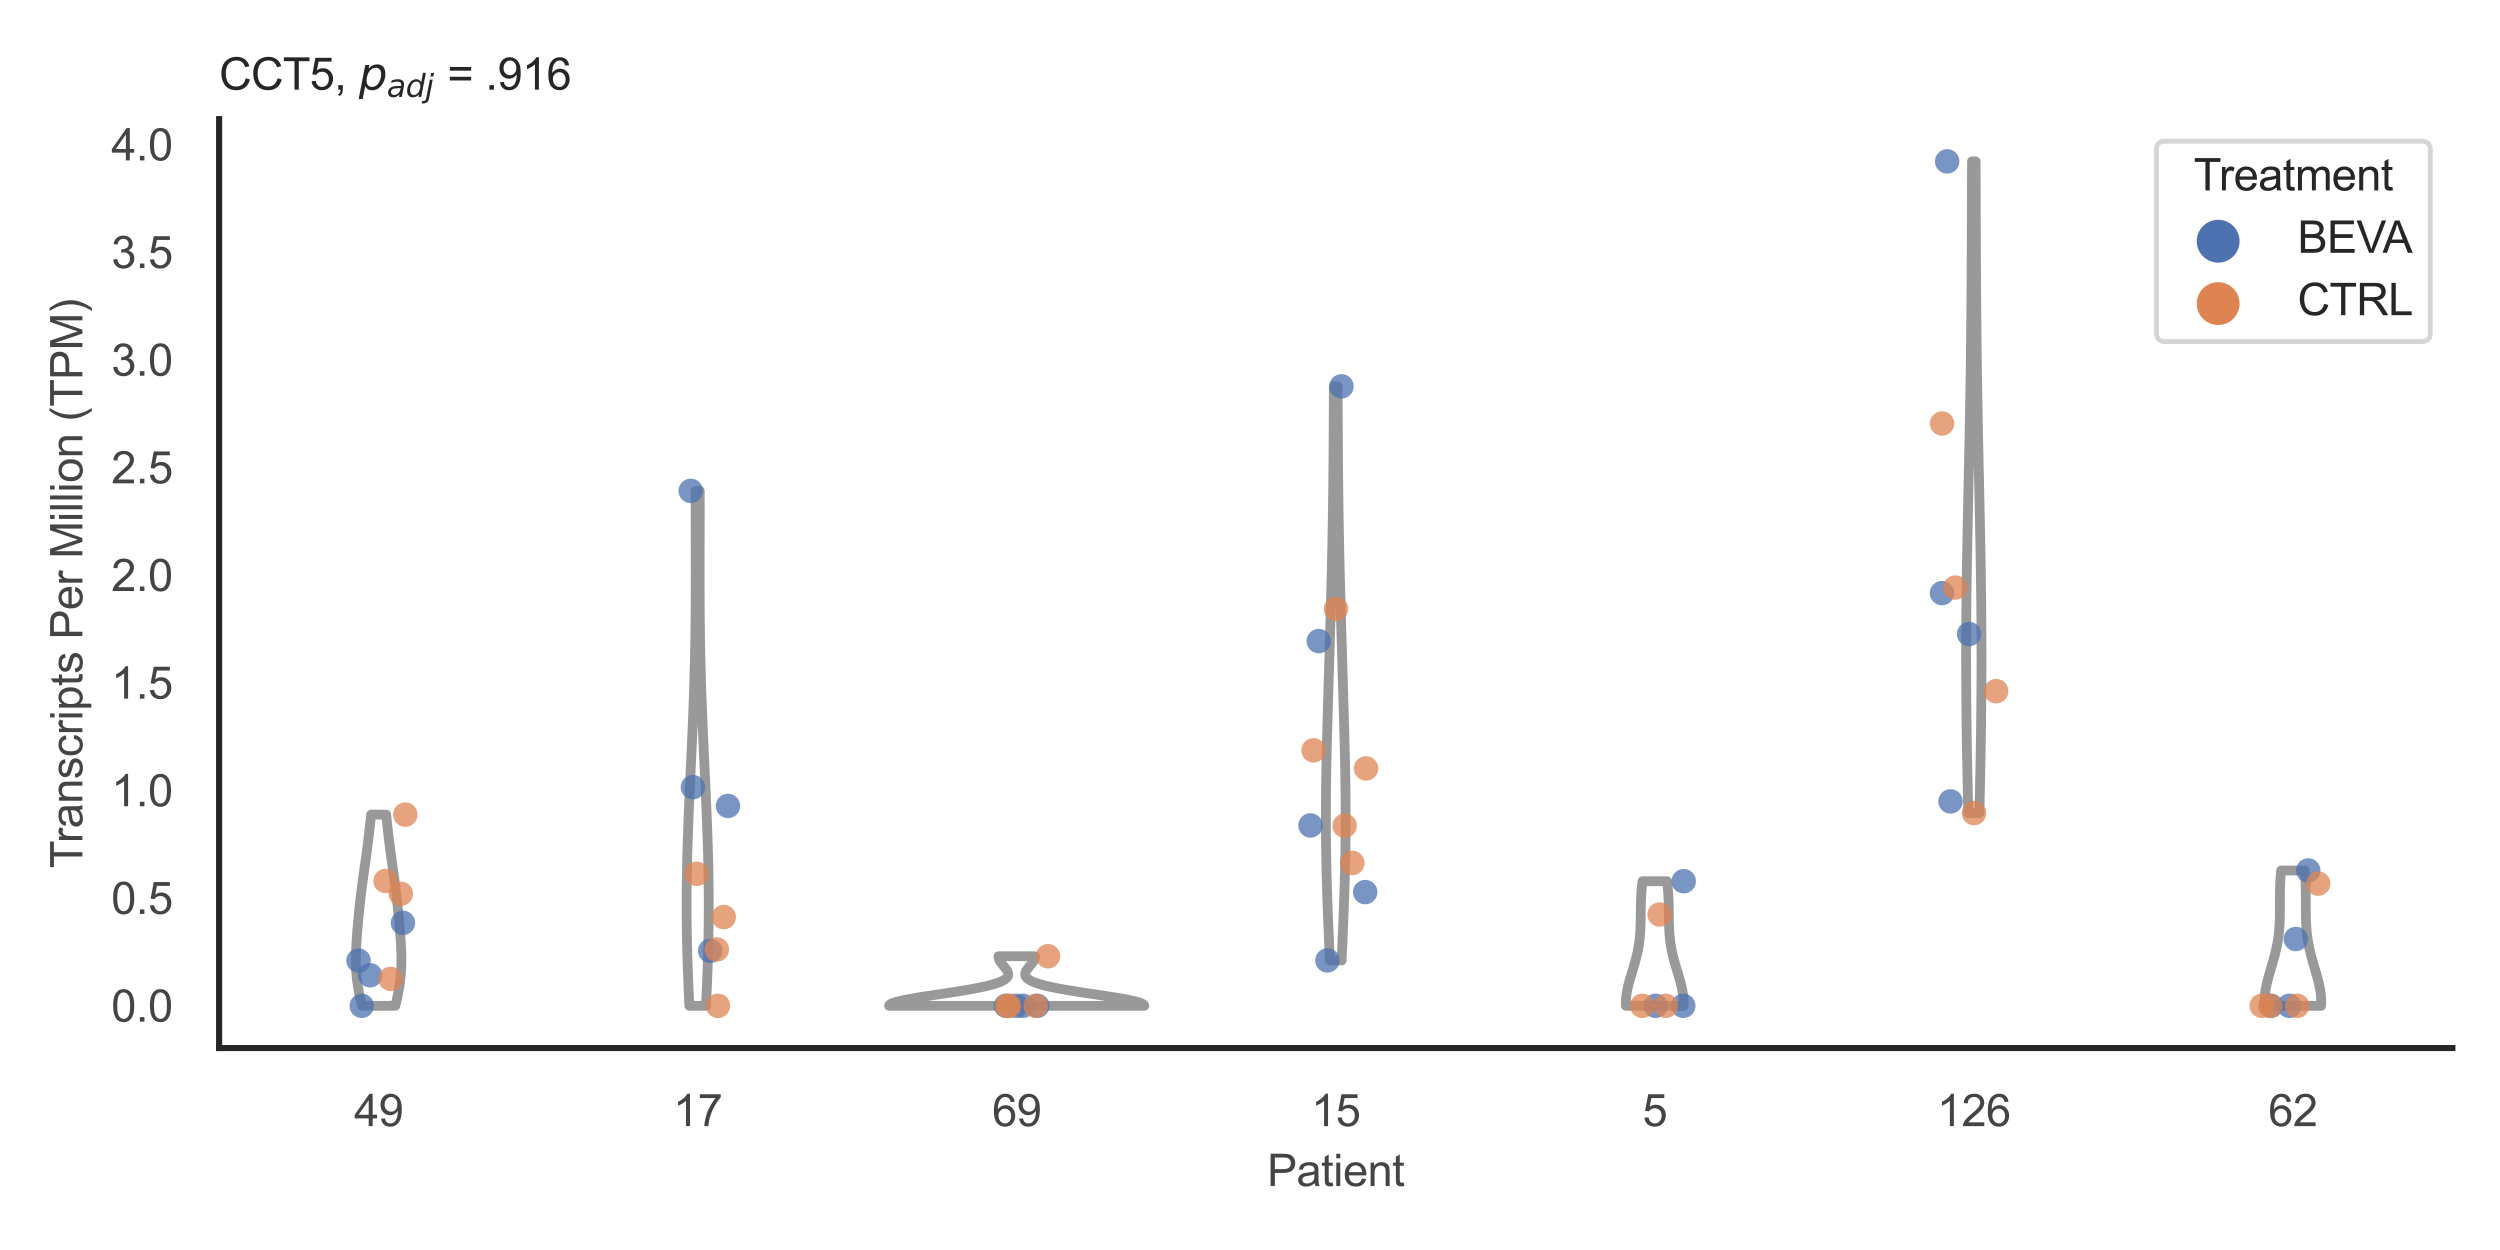 <?xml version="1.0" encoding="utf-8" standalone="no"?>
<!DOCTYPE svg PUBLIC "-//W3C//DTD SVG 1.1//EN"
  "http://www.w3.org/Graphics/SVG/1.1/DTD/svg11.dtd">
<svg xmlns:xlink="http://www.w3.org/1999/xlink" width="510.236pt" height="255.118pt" viewBox="0 0 510.236 255.118" xmlns="http://www.w3.org/2000/svg" version="1.1">
 <defs>
  <style type="text/css">*{stroke-linejoin: round; stroke-linecap: butt}</style>
 </defs>
 <g id="figure_1">
  <g id="patch_1">
   <path d="M 0 255.118 
L 510.236 255.118 
L 510.236 0 
L 0 0 
z
" style="fill: #ffffff"/>
  </g>
  <g id="axes_1">
   <g id="patch_2">
    <path d="M 44.72 213.898 
L 500.516 213.898 
L 500.516 24.32 
L 44.72 24.32 
z
" style="fill: #ffffff"/>
   </g>
   <g id="matplotlib.axis_1">
    <g id="xtick_1">
     <g id="text_1">
      <!-- 49 -->
      <g style="fill: #444444" transform="translate(72.272 229.84)scale(0.09 -0.09)">
       <defs>
        <path id="ArialMT-34" d="M 2069 0 
L 2069 1097 
L 81 1097 
L 81 1613 
L 2172 4581 
L 2631 4581 
L 2631 1613 
L 3250 1613 
L 3250 1097 
L 2631 1097 
L 2631 0 
L 2069 0 
z
M 2069 1613 
L 2069 3678 
L 634 1613 
L 2069 1613 
z
" transform="scale(0.016)"/>
        <path id="ArialMT-39" d="M 350 1059 
L 891 1109 
Q 959 728 1153 556 
Q 1347 384 1650 384 
Q 1909 384 2104 503 
Q 2300 622 2425 820 
Q 2550 1019 2634 1356 
Q 2719 1694 2719 2044 
Q 2719 2081 2716 2156 
Q 2547 1888 2255 1720 
Q 1963 1553 1622 1553 
Q 1053 1553 659 1965 
Q 266 2378 266 3053 
Q 266 3750 677 4175 
Q 1088 4600 1706 4600 
Q 2153 4600 2523 4359 
Q 2894 4119 3086 3673 
Q 3278 3228 3278 2384 
Q 3278 1506 3087 986 
Q 2897 466 2520 194 
Q 2144 -78 1638 -78 
Q 1100 -78 759 220 
Q 419 519 350 1059 
z
M 2653 3081 
Q 2653 3566 2395 3850 
Q 2138 4134 1775 4134 
Q 1400 4134 1122 3828 
Q 844 3522 844 3034 
Q 844 2597 1108 2323 
Q 1372 2050 1759 2050 
Q 2150 2050 2401 2323 
Q 2653 2597 2653 3081 
z
" transform="scale(0.016)"/>
       </defs>
       <use xlink:href="#ArialMT-34"/>
       <use xlink:href="#ArialMT-39" x="55.615"/>
      </g>
     </g>
    </g>
    <g id="xtick_2">
     <g id="text_2">
      <!-- 17 -->
      <g style="fill: #444444" transform="translate(137.386 229.84)scale(0.09 -0.09)">
       <defs>
        <path id="ArialMT-31" d="M 2384 0 
L 1822 0 
L 1822 3584 
Q 1619 3391 1289 3197 
Q 959 3003 697 2906 
L 697 3450 
Q 1169 3672 1522 3987 
Q 1875 4303 2022 4600 
L 2384 4600 
L 2384 0 
z
" transform="scale(0.016)"/>
        <path id="ArialMT-37" d="M 303 3981 
L 303 4522 
L 3269 4522 
L 3269 4084 
Q 2831 3619 2401 2847 
Q 1972 2075 1738 1259 
Q 1569 684 1522 0 
L 944 0 
Q 953 541 1156 1306 
Q 1359 2072 1739 2783 
Q 2119 3494 2547 3981 
L 303 3981 
z
" transform="scale(0.016)"/>
       </defs>
       <use xlink:href="#ArialMT-31"/>
       <use xlink:href="#ArialMT-37" x="55.615"/>
      </g>
     </g>
    </g>
    <g id="xtick_3">
     <g id="text_3">
      <!-- 69 -->
      <g style="fill: #444444" transform="translate(202.5 229.84)scale(0.09 -0.09)">
       <defs>
        <path id="ArialMT-36" d="M 3184 3459 
L 2625 3416 
Q 2550 3747 2413 3897 
Q 2184 4138 1850 4138 
Q 1581 4138 1378 3988 
Q 1113 3794 959 3422 
Q 806 3050 800 2363 
Q 1003 2672 1297 2822 
Q 1591 2972 1913 2972 
Q 2475 2972 2870 2558 
Q 3266 2144 3266 1488 
Q 3266 1056 3080 686 
Q 2894 316 2569 119 
Q 2244 -78 1831 -78 
Q 1128 -78 684 439 
Q 241 956 241 2144 
Q 241 3472 731 4075 
Q 1159 4600 1884 4600 
Q 2425 4600 2770 4297 
Q 3116 3994 3184 3459 
z
M 888 1484 
Q 888 1194 1011 928 
Q 1134 663 1356 523 
Q 1578 384 1822 384 
Q 2178 384 2434 671 
Q 2691 959 2691 1453 
Q 2691 1928 2437 2201 
Q 2184 2475 1800 2475 
Q 1419 2475 1153 2201 
Q 888 1928 888 1484 
z
" transform="scale(0.016)"/>
       </defs>
       <use xlink:href="#ArialMT-36"/>
       <use xlink:href="#ArialMT-39" x="55.615"/>
      </g>
     </g>
    </g>
    <g id="xtick_4">
     <g id="text_4">
      <!-- 15 -->
      <g style="fill: #444444" transform="translate(267.613 229.84)scale(0.09 -0.09)">
       <defs>
        <path id="ArialMT-35" d="M 266 1200 
L 856 1250 
Q 922 819 1161 601 
Q 1400 384 1738 384 
Q 2144 384 2425 690 
Q 2706 997 2706 1503 
Q 2706 1984 2436 2262 
Q 2166 2541 1728 2541 
Q 1456 2541 1237 2417 
Q 1019 2294 894 2097 
L 366 2166 
L 809 4519 
L 3088 4519 
L 3088 3981 
L 1259 3981 
L 1013 2750 
Q 1425 3038 1878 3038 
Q 2478 3038 2890 2622 
Q 3303 2206 3303 1553 
Q 3303 931 2941 478 
Q 2500 -78 1738 -78 
Q 1113 -78 717 272 
Q 322 622 266 1200 
z
" transform="scale(0.016)"/>
       </defs>
       <use xlink:href="#ArialMT-31"/>
       <use xlink:href="#ArialMT-35" x="55.615"/>
      </g>
     </g>
    </g>
    <g id="xtick_5">
     <g id="text_5">
      <!-- 5 -->
      <g style="fill: #444444" transform="translate(335.229 229.84)scale(0.09 -0.09)">
       <use xlink:href="#ArialMT-35"/>
      </g>
     </g>
    </g>
    <g id="xtick_6">
     <g id="text_6">
      <!-- 126 -->
      <g style="fill: #444444" transform="translate(395.338 229.84)scale(0.09 -0.09)">
       <defs>
        <path id="ArialMT-32" d="M 3222 541 
L 3222 0 
L 194 0 
Q 188 203 259 391 
Q 375 700 629 1000 
Q 884 1300 1366 1694 
Q 2113 2306 2375 2664 
Q 2638 3022 2638 3341 
Q 2638 3675 2398 3904 
Q 2159 4134 1775 4134 
Q 1369 4134 1125 3890 
Q 881 3647 878 3216 
L 300 3275 
Q 359 3922 746 4261 
Q 1134 4600 1788 4600 
Q 2447 4600 2831 4234 
Q 3216 3869 3216 3328 
Q 3216 3053 3103 2787 
Q 2991 2522 2730 2228 
Q 2469 1934 1863 1422 
Q 1356 997 1212 845 
Q 1069 694 975 541 
L 3222 541 
z
" transform="scale(0.016)"/>
       </defs>
       <use xlink:href="#ArialMT-31"/>
       <use xlink:href="#ArialMT-32" x="55.615"/>
       <use xlink:href="#ArialMT-36" x="111.23"/>
      </g>
     </g>
    </g>
    <g id="xtick_7">
     <g id="text_7">
      <!-- 62 -->
      <g style="fill: #444444" transform="translate(462.955 229.84)scale(0.09 -0.09)">
       <use xlink:href="#ArialMT-36"/>
       <use xlink:href="#ArialMT-32" x="55.615"/>
      </g>
     </g>
    </g>
    <g id="text_8">
     <!-- Patient -->
     <g style="fill: #444444" transform="translate(258.609 242.071)scale(0.09 -0.09)">
      <defs>
       <path id="ArialMT-50" d="M 494 0 
L 494 4581 
L 2222 4581 
Q 2678 4581 2919 4538 
Q 3256 4481 3484 4323 
Q 3713 4166 3852 3881 
Q 3991 3597 3991 3256 
Q 3991 2672 3619 2267 
Q 3247 1863 2275 1863 
L 1100 1863 
L 1100 0 
L 494 0 
z
M 1100 2403 
L 2284 2403 
Q 2872 2403 3119 2622 
Q 3366 2841 3366 3238 
Q 3366 3525 3220 3729 
Q 3075 3934 2838 4000 
Q 2684 4041 2272 4041 
L 1100 4041 
L 1100 2403 
z
" transform="scale(0.016)"/>
       <path id="ArialMT-61" d="M 2588 409 
Q 2275 144 1986 34 
Q 1697 -75 1366 -75 
Q 819 -75 525 192 
Q 231 459 231 875 
Q 231 1119 342 1320 
Q 453 1522 633 1644 
Q 813 1766 1038 1828 
Q 1203 1872 1538 1913 
Q 2219 1994 2541 2106 
Q 2544 2222 2544 2253 
Q 2544 2597 2384 2738 
Q 2169 2928 1744 2928 
Q 1347 2928 1158 2789 
Q 969 2650 878 2297 
L 328 2372 
Q 403 2725 575 2942 
Q 747 3159 1072 3276 
Q 1397 3394 1825 3394 
Q 2250 3394 2515 3294 
Q 2781 3194 2906 3042 
Q 3031 2891 3081 2659 
Q 3109 2516 3109 2141 
L 3109 1391 
Q 3109 606 3145 398 
Q 3181 191 3288 0 
L 2700 0 
Q 2613 175 2588 409 
z
M 2541 1666 
Q 2234 1541 1622 1453 
Q 1275 1403 1131 1340 
Q 988 1278 909 1158 
Q 831 1038 831 891 
Q 831 666 1001 516 
Q 1172 366 1500 366 
Q 1825 366 2078 508 
Q 2331 650 2450 897 
Q 2541 1088 2541 1459 
L 2541 1666 
z
" transform="scale(0.016)"/>
       <path id="ArialMT-74" d="M 1650 503 
L 1731 6 
Q 1494 -44 1306 -44 
Q 1000 -44 831 53 
Q 663 150 594 308 
Q 525 466 525 972 
L 525 2881 
L 113 2881 
L 113 3319 
L 525 3319 
L 525 4141 
L 1084 4478 
L 1084 3319 
L 1650 3319 
L 1650 2881 
L 1084 2881 
L 1084 941 
Q 1084 700 1114 631 
Q 1144 563 1211 522 
Q 1278 481 1403 481 
Q 1497 481 1650 503 
z
" transform="scale(0.016)"/>
       <path id="ArialMT-69" d="M 425 3934 
L 425 4581 
L 988 4581 
L 988 3934 
L 425 3934 
z
M 425 0 
L 425 3319 
L 988 3319 
L 988 0 
L 425 0 
z
" transform="scale(0.016)"/>
       <path id="ArialMT-65" d="M 2694 1069 
L 3275 997 
Q 3138 488 2766 206 
Q 2394 -75 1816 -75 
Q 1088 -75 661 373 
Q 234 822 234 1631 
Q 234 2469 665 2931 
Q 1097 3394 1784 3394 
Q 2450 3394 2872 2941 
Q 3294 2488 3294 1666 
Q 3294 1616 3291 1516 
L 816 1516 
Q 847 969 1125 678 
Q 1403 388 1819 388 
Q 2128 388 2347 550 
Q 2566 713 2694 1069 
z
M 847 1978 
L 2700 1978 
Q 2663 2397 2488 2606 
Q 2219 2931 1791 2931 
Q 1403 2931 1139 2672 
Q 875 2413 847 1978 
z
" transform="scale(0.016)"/>
       <path id="ArialMT-6e" d="M 422 0 
L 422 3319 
L 928 3319 
L 928 2847 
Q 1294 3394 1984 3394 
Q 2284 3394 2536 3286 
Q 2788 3178 2913 3003 
Q 3038 2828 3088 2588 
Q 3119 2431 3119 2041 
L 3119 0 
L 2556 0 
L 2556 2019 
Q 2556 2363 2490 2533 
Q 2425 2703 2258 2804 
Q 2091 2906 1866 2906 
Q 1506 2906 1245 2678 
Q 984 2450 984 1813 
L 984 0 
L 422 0 
z
" transform="scale(0.016)"/>
      </defs>
      <use xlink:href="#ArialMT-50"/>
      <use xlink:href="#ArialMT-61" x="66.699"/>
      <use xlink:href="#ArialMT-74" x="122.314"/>
      <use xlink:href="#ArialMT-69" x="150.098"/>
      <use xlink:href="#ArialMT-65" x="172.314"/>
      <use xlink:href="#ArialMT-6e" x="227.93"/>
      <use xlink:href="#ArialMT-74" x="283.545"/>
     </g>
    </g>
   </g>
   <g id="matplotlib.axis_2">
    <g id="ytick_1">
     <g id="text_9">
      <!-- 0.0 -->
      <g style="fill: #444444" transform="translate(22.71 208.502)scale(0.09 -0.09)">
       <defs>
        <path id="ArialMT-30" d="M 266 2259 
Q 266 3072 433 3567 
Q 600 4063 929 4331 
Q 1259 4600 1759 4600 
Q 2128 4600 2406 4451 
Q 2684 4303 2865 4023 
Q 3047 3744 3150 3342 
Q 3253 2941 3253 2259 
Q 3253 1453 3087 958 
Q 2922 463 2592 192 
Q 2263 -78 1759 -78 
Q 1097 -78 719 397 
Q 266 969 266 2259 
z
M 844 2259 
Q 844 1131 1108 757 
Q 1372 384 1759 384 
Q 2147 384 2411 759 
Q 2675 1134 2675 2259 
Q 2675 3391 2411 3762 
Q 2147 4134 1753 4134 
Q 1366 4134 1134 3806 
Q 844 3388 844 2259 
z
" transform="scale(0.016)"/>
        <path id="ArialMT-2e" d="M 581 0 
L 581 641 
L 1222 641 
L 1222 0 
L 581 0 
z
" transform="scale(0.016)"/>
       </defs>
       <use xlink:href="#ArialMT-30"/>
       <use xlink:href="#ArialMT-2e" x="55.615"/>
       <use xlink:href="#ArialMT-30" x="83.398"/>
      </g>
     </g>
    </g>
    <g id="ytick_2">
     <g id="text_10">
      <!-- 0.5 -->
      <g style="fill: #444444" transform="translate(22.71 186.531)scale(0.09 -0.09)">
       <use xlink:href="#ArialMT-30"/>
       <use xlink:href="#ArialMT-2e" x="55.615"/>
       <use xlink:href="#ArialMT-35" x="83.398"/>
      </g>
     </g>
    </g>
    <g id="ytick_3">
     <g id="text_11">
      <!-- 1.0 -->
      <g style="fill: #444444" transform="translate(22.71 164.561)scale(0.09 -0.09)">
       <use xlink:href="#ArialMT-31"/>
       <use xlink:href="#ArialMT-2e" x="55.615"/>
       <use xlink:href="#ArialMT-30" x="83.398"/>
      </g>
     </g>
    </g>
    <g id="ytick_4">
     <g id="text_12">
      <!-- 1.5 -->
      <g style="fill: #444444" transform="translate(22.71 142.59)scale(0.09 -0.09)">
       <use xlink:href="#ArialMT-31"/>
       <use xlink:href="#ArialMT-2e" x="55.615"/>
       <use xlink:href="#ArialMT-35" x="83.398"/>
      </g>
     </g>
    </g>
    <g id="ytick_5">
     <g id="text_13">
      <!-- 2.0 -->
      <g style="fill: #444444" transform="translate(22.71 120.619)scale(0.09 -0.09)">
       <use xlink:href="#ArialMT-32"/>
       <use xlink:href="#ArialMT-2e" x="55.615"/>
       <use xlink:href="#ArialMT-30" x="83.398"/>
      </g>
     </g>
    </g>
    <g id="ytick_6">
     <g id="text_14">
      <!-- 2.5 -->
      <g style="fill: #444444" transform="translate(22.71 98.649)scale(0.09 -0.09)">
       <use xlink:href="#ArialMT-32"/>
       <use xlink:href="#ArialMT-2e" x="55.615"/>
       <use xlink:href="#ArialMT-35" x="83.398"/>
      </g>
     </g>
    </g>
    <g id="ytick_7">
     <g id="text_15">
      <!-- 3.0 -->
      <g style="fill: #444444" transform="translate(22.71 76.678)scale(0.09 -0.09)">
       <defs>
        <path id="ArialMT-33" d="M 269 1209 
L 831 1284 
Q 928 806 1161 595 
Q 1394 384 1728 384 
Q 2125 384 2398 659 
Q 2672 934 2672 1341 
Q 2672 1728 2419 1979 
Q 2166 2231 1775 2231 
Q 1616 2231 1378 2169 
L 1441 2663 
Q 1497 2656 1531 2656 
Q 1891 2656 2178 2843 
Q 2466 3031 2466 3422 
Q 2466 3731 2256 3934 
Q 2047 4138 1716 4138 
Q 1388 4138 1169 3931 
Q 950 3725 888 3313 
L 325 3413 
Q 428 3978 793 4289 
Q 1159 4600 1703 4600 
Q 2078 4600 2393 4439 
Q 2709 4278 2876 4000 
Q 3044 3722 3044 3409 
Q 3044 3113 2884 2869 
Q 2725 2625 2413 2481 
Q 2819 2388 3044 2092 
Q 3269 1797 3269 1353 
Q 3269 753 2831 336 
Q 2394 -81 1725 -81 
Q 1122 -81 723 278 
Q 325 638 269 1209 
z
" transform="scale(0.016)"/>
       </defs>
       <use xlink:href="#ArialMT-33"/>
       <use xlink:href="#ArialMT-2e" x="55.615"/>
       <use xlink:href="#ArialMT-30" x="83.398"/>
      </g>
     </g>
    </g>
    <g id="ytick_8">
     <g id="text_16">
      <!-- 3.5 -->
      <g style="fill: #444444" transform="translate(22.71 54.708)scale(0.09 -0.09)">
       <use xlink:href="#ArialMT-33"/>
       <use xlink:href="#ArialMT-2e" x="55.615"/>
       <use xlink:href="#ArialMT-35" x="83.398"/>
      </g>
     </g>
    </g>
    <g id="ytick_9">
     <g id="text_17">
      <!-- 4.0 -->
      <g style="fill: #444444" transform="translate(22.71 32.737)scale(0.09 -0.09)">
       <use xlink:href="#ArialMT-34"/>
       <use xlink:href="#ArialMT-2e" x="55.615"/>
       <use xlink:href="#ArialMT-30" x="83.398"/>
      </g>
     </g>
    </g>
    <g id="text_18">
     <!-- Transcripts Per Million (TPM) -->
     <g style="fill: #444444" transform="translate(16.816 177.194)rotate(-90)scale(0.09 -0.09)">
      <defs>
       <path id="ArialMT-54" d="M 1659 0 
L 1659 4041 
L 150 4041 
L 150 4581 
L 3781 4581 
L 3781 4041 
L 2266 4041 
L 2266 0 
L 1659 0 
z
" transform="scale(0.016)"/>
       <path id="ArialMT-72" d="M 416 0 
L 416 3319 
L 922 3319 
L 922 2816 
Q 1116 3169 1280 3281 
Q 1444 3394 1641 3394 
Q 1925 3394 2219 3213 
L 2025 2691 
Q 1819 2813 1613 2813 
Q 1428 2813 1281 2702 
Q 1134 2591 1072 2394 
Q 978 2094 978 1738 
L 978 0 
L 416 0 
z
" transform="scale(0.016)"/>
       <path id="ArialMT-73" d="M 197 991 
L 753 1078 
Q 800 744 1014 566 
Q 1228 388 1613 388 
Q 2000 388 2187 545 
Q 2375 703 2375 916 
Q 2375 1106 2209 1216 
Q 2094 1291 1634 1406 
Q 1016 1563 777 1677 
Q 538 1791 414 1992 
Q 291 2194 291 2438 
Q 291 2659 392 2848 
Q 494 3038 669 3163 
Q 800 3259 1026 3326 
Q 1253 3394 1513 3394 
Q 1903 3394 2198 3281 
Q 2494 3169 2634 2976 
Q 2775 2784 2828 2463 
L 2278 2388 
Q 2241 2644 2061 2787 
Q 1881 2931 1553 2931 
Q 1166 2931 1000 2803 
Q 834 2675 834 2503 
Q 834 2394 903 2306 
Q 972 2216 1119 2156 
Q 1203 2125 1616 2013 
Q 2213 1853 2448 1751 
Q 2684 1650 2818 1456 
Q 2953 1263 2953 975 
Q 2953 694 2789 445 
Q 2625 197 2315 61 
Q 2006 -75 1616 -75 
Q 969 -75 630 194 
Q 291 463 197 991 
z
" transform="scale(0.016)"/>
       <path id="ArialMT-63" d="M 2588 1216 
L 3141 1144 
Q 3050 572 2676 248 
Q 2303 -75 1759 -75 
Q 1078 -75 664 370 
Q 250 816 250 1647 
Q 250 2184 428 2587 
Q 606 2991 970 3192 
Q 1334 3394 1763 3394 
Q 2303 3394 2647 3120 
Q 2991 2847 3088 2344 
L 2541 2259 
Q 2463 2594 2264 2762 
Q 2066 2931 1784 2931 
Q 1359 2931 1093 2626 
Q 828 2322 828 1663 
Q 828 994 1084 691 
Q 1341 388 1753 388 
Q 2084 388 2306 591 
Q 2528 794 2588 1216 
z
" transform="scale(0.016)"/>
       <path id="ArialMT-70" d="M 422 -1272 
L 422 3319 
L 934 3319 
L 934 2888 
Q 1116 3141 1344 3267 
Q 1572 3394 1897 3394 
Q 2322 3394 2647 3175 
Q 2972 2956 3137 2557 
Q 3303 2159 3303 1684 
Q 3303 1175 3120 767 
Q 2938 359 2589 142 
Q 2241 -75 1856 -75 
Q 1575 -75 1351 44 
Q 1128 163 984 344 
L 984 -1272 
L 422 -1272 
z
M 931 1641 
Q 931 1000 1190 694 
Q 1450 388 1819 388 
Q 2194 388 2461 705 
Q 2728 1022 2728 1688 
Q 2728 2322 2467 2637 
Q 2206 2953 1844 2953 
Q 1484 2953 1207 2617 
Q 931 2281 931 1641 
z
" transform="scale(0.016)"/>
       <path id="ArialMT-20" transform="scale(0.016)"/>
       <path id="ArialMT-4d" d="M 475 0 
L 475 4581 
L 1388 4581 
L 2472 1338 
Q 2622 884 2691 659 
Q 2769 909 2934 1394 
L 4031 4581 
L 4847 4581 
L 4847 0 
L 4263 0 
L 4263 3834 
L 2931 0 
L 2384 0 
L 1059 3900 
L 1059 0 
L 475 0 
z
" transform="scale(0.016)"/>
       <path id="ArialMT-6c" d="M 409 0 
L 409 4581 
L 972 4581 
L 972 0 
L 409 0 
z
" transform="scale(0.016)"/>
       <path id="ArialMT-6f" d="M 213 1659 
Q 213 2581 725 3025 
Q 1153 3394 1769 3394 
Q 2453 3394 2887 2945 
Q 3322 2497 3322 1706 
Q 3322 1066 3130 698 
Q 2938 331 2570 128 
Q 2203 -75 1769 -75 
Q 1072 -75 642 372 
Q 213 819 213 1659 
z
M 791 1659 
Q 791 1022 1069 705 
Q 1347 388 1769 388 
Q 2188 388 2466 706 
Q 2744 1025 2744 1678 
Q 2744 2294 2464 2611 
Q 2184 2928 1769 2928 
Q 1347 2928 1069 2612 
Q 791 2297 791 1659 
z
" transform="scale(0.016)"/>
       <path id="ArialMT-28" d="M 1497 -1347 
Q 1031 -759 709 28 
Q 388 816 388 1659 
Q 388 2403 628 3084 
Q 909 3875 1497 4659 
L 1900 4659 
Q 1522 4009 1400 3731 
Q 1209 3300 1100 2831 
Q 966 2247 966 1656 
Q 966 153 1900 -1347 
L 1497 -1347 
z
" transform="scale(0.016)"/>
       <path id="ArialMT-29" d="M 791 -1347 
L 388 -1347 
Q 1322 153 1322 1656 
Q 1322 2244 1188 2822 
Q 1081 3291 891 3722 
Q 769 4003 388 4659 
L 791 4659 
Q 1378 3875 1659 3084 
Q 1900 2403 1900 1659 
Q 1900 816 1576 28 
Q 1253 -759 791 -1347 
z
" transform="scale(0.016)"/>
      </defs>
      <use xlink:href="#ArialMT-54"/>
      <use xlink:href="#ArialMT-72" x="57.334"/>
      <use xlink:href="#ArialMT-61" x="90.635"/>
      <use xlink:href="#ArialMT-6e" x="146.25"/>
      <use xlink:href="#ArialMT-73" x="201.865"/>
      <use xlink:href="#ArialMT-63" x="251.865"/>
      <use xlink:href="#ArialMT-72" x="301.865"/>
      <use xlink:href="#ArialMT-69" x="335.166"/>
      <use xlink:href="#ArialMT-70" x="357.383"/>
      <use xlink:href="#ArialMT-74" x="412.998"/>
      <use xlink:href="#ArialMT-73" x="440.781"/>
      <use xlink:href="#ArialMT-20" x="490.781"/>
      <use xlink:href="#ArialMT-50" x="518.564"/>
      <use xlink:href="#ArialMT-65" x="585.264"/>
      <use xlink:href="#ArialMT-72" x="640.879"/>
      <use xlink:href="#ArialMT-20" x="674.18"/>
      <use xlink:href="#ArialMT-4d" x="701.963"/>
      <use xlink:href="#ArialMT-69" x="785.264"/>
      <use xlink:href="#ArialMT-6c" x="807.48"/>
      <use xlink:href="#ArialMT-6c" x="829.697"/>
      <use xlink:href="#ArialMT-69" x="851.914"/>
      <use xlink:href="#ArialMT-6f" x="874.131"/>
      <use xlink:href="#ArialMT-6e" x="929.746"/>
      <use xlink:href="#ArialMT-20" x="985.361"/>
      <use xlink:href="#ArialMT-28" x="1013.145"/>
      <use xlink:href="#ArialMT-54" x="1046.445"/>
      <use xlink:href="#ArialMT-50" x="1107.529"/>
      <use xlink:href="#ArialMT-4d" x="1174.229"/>
      <use xlink:href="#ArialMT-29" x="1257.529"/>
     </g>
    </g>
   </g>
   <g id="PolyCollection_1">
    <defs>
     <path id="mc08da308b5" d="M 80.684 -49.837 
L 73.87 -49.837 
L 73.773 -50.231 
L 73.678 -50.626 
L 73.587 -51.02 
L 73.499 -51.414 
L 73.414 -51.808 
L 73.333 -52.202 
L 73.256 -52.596 
L 73.183 -52.99 
L 73.114 -53.385 
L 73.049 -53.779 
L 72.99 -54.173 
L 72.935 -54.567 
L 72.884 -54.961 
L 72.839 -55.355 
L 72.798 -55.75 
L 72.762 -56.144 
L 72.73 -56.538 
L 72.703 -56.932 
L 72.681 -57.326 
L 72.663 -57.72 
L 72.65 -58.115 
L 72.641 -58.509 
L 72.635 -58.903 
L 72.634 -59.297 
L 72.636 -59.691 
L 72.641 -60.085 
L 72.65 -60.479 
L 72.662 -60.874 
L 72.676 -61.268 
L 72.693 -61.662 
L 72.713 -62.056 
L 72.734 -62.45 
L 72.758 -62.844 
L 72.783 -63.239 
L 72.81 -63.633 
L 72.838 -64.027 
L 72.868 -64.421 
L 72.899 -64.815 
L 72.93 -65.209 
L 72.963 -65.604 
L 72.997 -65.998 
L 73.032 -66.392 
L 73.067 -66.786 
L 73.103 -67.18 
L 73.14 -67.574 
L 73.177 -67.969 
L 73.216 -68.363 
L 73.255 -68.757 
L 73.294 -69.151 
L 73.335 -69.545 
L 73.376 -69.939 
L 73.418 -70.333 
L 73.461 -70.728 
L 73.505 -71.122 
L 73.549 -71.516 
L 73.595 -71.91 
L 73.641 -72.304 
L 73.688 -72.698 
L 73.737 -73.093 
L 73.786 -73.487 
L 73.836 -73.881 
L 73.887 -74.275 
L 73.938 -74.669 
L 73.991 -75.063 
L 74.044 -75.458 
L 74.098 -75.852 
L 74.152 -76.246 
L 74.207 -76.64 
L 74.262 -77.034 
L 74.318 -77.428 
L 74.373 -77.823 
L 74.429 -78.217 
L 74.485 -78.611 
L 74.54 -79.005 
L 74.596 -79.399 
L 74.651 -79.793 
L 74.706 -80.187 
L 74.76 -80.582 
L 74.814 -80.976 
L 74.867 -81.37 
L 74.919 -81.764 
L 74.971 -82.158 
L 75.022 -82.552 
L 75.072 -82.947 
L 75.122 -83.341 
L 75.171 -83.735 
L 75.219 -84.129 
L 75.266 -84.523 
L 75.312 -84.917 
L 75.358 -85.312 
L 75.403 -85.706 
L 75.447 -86.1 
L 75.491 -86.494 
L 75.535 -86.888 
L 75.577 -87.282 
L 75.62 -87.677 
L 75.662 -88.071 
L 75.704 -88.465 
L 75.745 -88.859 
L 78.809 -88.859 
L 78.809 -88.859 
L 78.85 -88.465 
L 78.892 -88.071 
L 78.934 -87.677 
L 78.976 -87.282 
L 79.019 -86.888 
L 79.062 -86.494 
L 79.106 -86.1 
L 79.151 -85.706 
L 79.196 -85.312 
L 79.242 -84.917 
L 79.288 -84.523 
L 79.335 -84.129 
L 79.383 -83.735 
L 79.432 -83.341 
L 79.481 -82.947 
L 79.532 -82.552 
L 79.583 -82.158 
L 79.634 -81.764 
L 79.687 -81.37 
L 79.74 -80.976 
L 79.794 -80.582 
L 79.848 -80.187 
L 79.903 -79.793 
L 79.958 -79.399 
L 80.013 -79.005 
L 80.069 -78.611 
L 80.125 -78.217 
L 80.18 -77.823 
L 80.236 -77.428 
L 80.291 -77.034 
L 80.347 -76.64 
L 80.401 -76.246 
L 80.456 -75.852 
L 80.51 -75.458 
L 80.563 -75.063 
L 80.615 -74.669 
L 80.667 -74.275 
L 80.718 -73.881 
L 80.768 -73.487 
L 80.817 -73.093 
L 80.865 -72.698 
L 80.913 -72.304 
L 80.959 -71.91 
L 81.005 -71.516 
L 81.049 -71.122 
L 81.093 -70.728 
L 81.136 -70.333 
L 81.178 -69.939 
L 81.219 -69.545 
L 81.259 -69.151 
L 81.299 -68.757 
L 81.338 -68.363 
L 81.376 -67.969 
L 81.414 -67.574 
L 81.451 -67.18 
L 81.487 -66.786 
L 81.522 -66.392 
L 81.557 -65.998 
L 81.59 -65.604 
L 81.623 -65.209 
L 81.655 -64.815 
L 81.686 -64.421 
L 81.716 -64.027 
L 81.744 -63.633 
L 81.771 -63.239 
L 81.796 -62.844 
L 81.82 -62.45 
L 81.841 -62.056 
L 81.861 -61.662 
L 81.878 -61.268 
L 81.892 -60.874 
L 81.904 -60.479 
L 81.912 -60.085 
L 81.918 -59.691 
L 81.92 -59.297 
L 81.919 -58.903 
L 81.913 -58.509 
L 81.904 -58.115 
L 81.89 -57.72 
L 81.873 -57.326 
L 81.85 -56.932 
L 81.824 -56.538 
L 81.792 -56.144 
L 81.756 -55.75 
L 81.715 -55.355 
L 81.67 -54.961 
L 81.619 -54.567 
L 81.564 -54.173 
L 81.504 -53.779 
L 81.44 -53.385 
L 81.371 -52.99 
L 81.298 -52.596 
L 81.221 -52.202 
L 81.14 -51.808 
L 81.055 -51.414 
L 80.967 -51.02 
L 80.875 -50.626 
L 80.781 -50.231 
L 80.684 -49.837 
z
" style="stroke: #999999; stroke-width: 2"/>
    </defs>
    <g clip-path="url(#p6e8dc6305a)">
     <use xlink:href="#mc08da308b5" x="0" y="255.118" style="fill: #ffffff; stroke: #999999; stroke-width: 2"/>
    </g>
   </g>
   <g id="PolyCollection_2">
    <defs>
     <path id="ma7ede9bd62" d="M 144.088 -49.837 
L 140.694 -49.837 
L 140.643 -50.899 
L 140.593 -51.96 
L 140.545 -53.022 
L 140.499 -54.084 
L 140.456 -55.145 
L 140.414 -56.207 
L 140.375 -57.268 
L 140.338 -58.33 
L 140.304 -59.391 
L 140.273 -60.453 
L 140.245 -61.515 
L 140.22 -62.576 
L 140.198 -63.638 
L 140.179 -64.699 
L 140.163 -65.761 
L 140.15 -66.823 
L 140.141 -67.884 
L 140.135 -68.946 
L 140.132 -70.007 
L 140.133 -71.069 
L 140.136 -72.131 
L 140.143 -73.192 
L 140.153 -74.254 
L 140.166 -75.315 
L 140.182 -76.377 
L 140.201 -77.439 
L 140.222 -78.5 
L 140.247 -79.562 
L 140.274 -80.623 
L 140.303 -81.685 
L 140.335 -82.746 
L 140.369 -83.808 
L 140.405 -84.87 
L 140.443 -85.931 
L 140.483 -86.993 
L 140.524 -88.054 
L 140.567 -89.116 
L 140.611 -90.178 
L 140.657 -91.239 
L 140.703 -92.301 
L 140.751 -93.362 
L 140.799 -94.424 
L 140.848 -95.486 
L 140.897 -96.547 
L 140.946 -97.609 
L 140.996 -98.67 
L 141.046 -99.732 
L 141.095 -100.793 
L 141.144 -101.855 
L 141.193 -102.917 
L 141.24 -103.978 
L 141.288 -105.04 
L 141.334 -106.101 
L 141.379 -107.163 
L 141.423 -108.225 
L 141.466 -109.286 
L 141.508 -110.348 
L 141.548 -111.409 
L 141.586 -112.471 
L 141.623 -113.533 
L 141.658 -114.594 
L 141.692 -115.656 
L 141.723 -116.717 
L 141.753 -117.779 
L 141.781 -118.84 
L 141.807 -119.902 
L 141.831 -120.964 
L 141.853 -122.025 
L 141.873 -123.087 
L 141.892 -124.148 
L 141.908 -125.21 
L 141.923 -126.272 
L 141.936 -127.333 
L 141.947 -128.395 
L 141.957 -129.456 
L 141.965 -130.518 
L 141.972 -131.58 
L 141.977 -132.641 
L 141.981 -133.703 
L 141.984 -134.764 
L 141.986 -135.826 
L 141.987 -136.887 
L 141.988 -137.949 
L 141.987 -139.011 
L 141.986 -140.072 
L 141.985 -141.134 
L 141.983 -142.195 
L 141.981 -143.257 
L 141.979 -144.319 
L 141.977 -145.38 
L 141.975 -146.442 
L 141.974 -147.503 
L 141.972 -148.565 
L 141.971 -149.627 
L 141.971 -150.688 
L 141.971 -151.75 
L 141.971 -152.811 
L 141.972 -153.873 
L 141.974 -154.935 
L 142.807 -154.935 
L 142.807 -154.935 
L 142.809 -153.873 
L 142.81 -152.811 
L 142.811 -151.75 
L 142.811 -150.688 
L 142.81 -149.627 
L 142.809 -148.565 
L 142.807 -147.503 
L 142.806 -146.442 
L 142.804 -145.38 
L 142.802 -144.319 
L 142.8 -143.257 
L 142.798 -142.195 
L 142.796 -141.134 
L 142.795 -140.072 
L 142.794 -139.011 
L 142.794 -137.949 
L 142.794 -136.887 
L 142.795 -135.826 
L 142.797 -134.764 
L 142.8 -133.703 
L 142.804 -132.641 
L 142.81 -131.58 
L 142.816 -130.518 
L 142.825 -129.456 
L 142.834 -128.395 
L 142.846 -127.333 
L 142.858 -126.272 
L 142.873 -125.21 
L 142.89 -124.148 
L 142.908 -123.087 
L 142.928 -122.025 
L 142.95 -120.964 
L 142.974 -119.902 
L 143 -118.84 
L 143.028 -117.779 
L 143.058 -116.717 
L 143.09 -115.656 
L 143.123 -114.594 
L 143.158 -113.533 
L 143.195 -112.471 
L 143.233 -111.409 
L 143.274 -110.348 
L 143.315 -109.286 
L 143.358 -108.225 
L 143.402 -107.163 
L 143.447 -106.101 
L 143.494 -105.04 
L 143.541 -103.978 
L 143.589 -102.917 
L 143.637 -101.855 
L 143.686 -100.793 
L 143.736 -99.732 
L 143.785 -98.67 
L 143.835 -97.609 
L 143.884 -96.547 
L 143.934 -95.486 
L 143.982 -94.424 
L 144.031 -93.362 
L 144.078 -92.301 
L 144.125 -91.239 
L 144.17 -90.178 
L 144.214 -89.116 
L 144.257 -88.054 
L 144.299 -86.993 
L 144.339 -85.931 
L 144.376 -84.87 
L 144.412 -83.808 
L 144.446 -82.746 
L 144.478 -81.685 
L 144.508 -80.623 
L 144.534 -79.562 
L 144.559 -78.5 
L 144.58 -77.439 
L 144.599 -76.377 
L 144.615 -75.315 
L 144.628 -74.254 
L 144.638 -73.192 
L 144.645 -72.131 
L 144.649 -71.069 
L 144.649 -70.007 
L 144.646 -68.946 
L 144.64 -67.884 
L 144.631 -66.823 
L 144.618 -65.761 
L 144.603 -64.699 
L 144.584 -63.638 
L 144.562 -62.576 
L 144.536 -61.515 
L 144.508 -60.453 
L 144.477 -59.391 
L 144.443 -58.33 
L 144.406 -57.268 
L 144.367 -56.207 
L 144.326 -55.145 
L 144.282 -54.084 
L 144.236 -53.022 
L 144.188 -51.96 
L 144.139 -50.899 
L 144.088 -49.837 
z
" style="stroke: #999999; stroke-width: 2"/>
    </defs>
    <g clip-path="url(#p6e8dc6305a)">
     <use xlink:href="#ma7ede9bd62" x="0" y="255.118" style="fill: #ffffff; stroke: #999999; stroke-width: 2"/>
    </g>
   </g>
   <g id="PolyCollection_3">
    <defs>
     <path id="mc78a7c3fe1" d="M 233.55 -49.837 
L 181.459 -49.837 
L 181.483 -49.939 
L 181.556 -50.042 
L 181.677 -50.144 
L 181.846 -50.246 
L 182.062 -50.348 
L 182.322 -50.45 
L 182.627 -50.552 
L 182.974 -50.654 
L 183.362 -50.757 
L 183.788 -50.859 
L 184.25 -50.961 
L 184.745 -51.063 
L 185.272 -51.165 
L 185.827 -51.267 
L 186.408 -51.37 
L 187.011 -51.472 
L 187.634 -51.574 
L 188.274 -51.676 
L 188.928 -51.778 
L 189.594 -51.88 
L 190.267 -51.983 
L 190.946 -52.085 
L 191.627 -52.187 
L 192.308 -52.289 
L 192.987 -52.391 
L 193.66 -52.493 
L 194.327 -52.596 
L 194.983 -52.698 
L 195.629 -52.8 
L 196.261 -52.902 
L 196.877 -53.004 
L 197.478 -53.106 
L 198.06 -53.209 
L 198.623 -53.311 
L 199.166 -53.413 
L 199.687 -53.515 
L 200.187 -53.617 
L 200.665 -53.719 
L 201.12 -53.822 
L 201.552 -53.924 
L 201.96 -54.026 
L 202.345 -54.128 
L 202.707 -54.23 
L 203.046 -54.332 
L 203.362 -54.435 
L 203.655 -54.537 
L 203.927 -54.639 
L 204.177 -54.741 
L 204.406 -54.843 
L 204.614 -54.945 
L 204.802 -55.048 
L 204.972 -55.15 
L 205.122 -55.252 
L 205.255 -55.354 
L 205.371 -55.456 
L 205.471 -55.558 
L 205.555 -55.66 
L 205.624 -55.763 
L 205.678 -55.865 
L 205.72 -55.967 
L 205.748 -56.069 
L 205.765 -56.171 
L 205.77 -56.273 
L 205.765 -56.376 
L 205.75 -56.478 
L 205.726 -56.58 
L 205.693 -56.682 
L 205.652 -56.784 
L 205.604 -56.886 
L 205.55 -56.989 
L 205.49 -57.091 
L 205.424 -57.193 
L 205.354 -57.295 
L 205.28 -57.397 
L 205.203 -57.499 
L 205.123 -57.602 
L 205.041 -57.704 
L 204.957 -57.806 
L 204.872 -57.908 
L 204.788 -58.01 
L 204.703 -58.112 
L 204.619 -58.215 
L 204.537 -58.317 
L 204.456 -58.419 
L 204.378 -58.521 
L 204.304 -58.623 
L 204.232 -58.725 
L 204.164 -58.828 
L 204.101 -58.93 
L 204.043 -59.032 
L 203.989 -59.134 
L 203.941 -59.236 
L 203.899 -59.338 
L 203.863 -59.441 
L 203.834 -59.543 
L 203.81 -59.645 
L 203.794 -59.747 
L 203.784 -59.849 
L 203.781 -59.951 
L 211.228 -59.951 
L 211.228 -59.951 
L 211.225 -59.849 
L 211.215 -59.747 
L 211.198 -59.645 
L 211.175 -59.543 
L 211.145 -59.441 
L 211.109 -59.338 
L 211.067 -59.236 
L 211.019 -59.134 
L 210.966 -59.032 
L 210.908 -58.93 
L 210.844 -58.828 
L 210.777 -58.725 
L 210.705 -58.623 
L 210.63 -58.521 
L 210.552 -58.419 
L 210.472 -58.317 
L 210.39 -58.215 
L 210.306 -58.112 
L 210.221 -58.01 
L 210.136 -57.908 
L 210.052 -57.806 
L 209.968 -57.704 
L 209.886 -57.602 
L 209.806 -57.499 
L 209.729 -57.397 
L 209.655 -57.295 
L 209.584 -57.193 
L 209.519 -57.091 
L 209.459 -56.989 
L 209.404 -56.886 
L 209.357 -56.784 
L 209.316 -56.682 
L 209.283 -56.58 
L 209.259 -56.478 
L 209.244 -56.376 
L 209.238 -56.273 
L 209.244 -56.171 
L 209.26 -56.069 
L 209.289 -55.967 
L 209.33 -55.865 
L 209.385 -55.763 
L 209.454 -55.66 
L 209.538 -55.558 
L 209.637 -55.456 
L 209.753 -55.354 
L 209.886 -55.252 
L 210.037 -55.15 
L 210.206 -55.048 
L 210.395 -54.945 
L 210.603 -54.843 
L 210.832 -54.741 
L 211.082 -54.639 
L 211.353 -54.537 
L 211.647 -54.435 
L 211.963 -54.332 
L 212.302 -54.23 
L 212.664 -54.128 
L 213.049 -54.026 
L 213.457 -53.924 
L 213.889 -53.822 
L 214.344 -53.719 
L 214.821 -53.617 
L 215.321 -53.515 
L 215.843 -53.413 
L 216.386 -53.311 
L 216.949 -53.209 
L 217.531 -53.106 
L 218.131 -53.004 
L 218.748 -52.902 
L 219.38 -52.8 
L 220.025 -52.698 
L 220.682 -52.596 
L 221.348 -52.493 
L 222.022 -52.391 
L 222.7 -52.289 
L 223.382 -52.187 
L 224.063 -52.085 
L 224.742 -51.983 
L 225.415 -51.88 
L 226.08 -51.778 
L 226.734 -51.676 
L 227.375 -51.574 
L 227.998 -51.472 
L 228.601 -51.37 
L 229.182 -51.267 
L 229.737 -51.165 
L 230.263 -51.063 
L 230.759 -50.961 
L 231.221 -50.859 
L 231.647 -50.757 
L 232.034 -50.654 
L 232.381 -50.552 
L 232.686 -50.45 
L 232.947 -50.348 
L 233.163 -50.246 
L 233.331 -50.144 
L 233.453 -50.042 
L 233.526 -49.939 
L 233.55 -49.837 
z
" style="stroke: #999999; stroke-width: 2"/>
    </defs>
    <g clip-path="url(#p6e8dc6305a)">
     <use xlink:href="#mc78a7c3fe1" x="0" y="255.118" style="fill: #ffffff; stroke: #999999; stroke-width: 2"/>
    </g>
   </g>
   <g id="PolyCollection_4">
    <defs>
     <path id="m4b283ccae3" d="M 273.821 -59.099 
L 271.415 -59.099 
L 271.363 -60.282 
L 271.311 -61.466 
L 271.259 -62.649 
L 271.208 -63.833 
L 271.158 -65.017 
L 271.109 -66.2 
L 271.061 -67.384 
L 271.015 -68.567 
L 270.971 -69.751 
L 270.928 -70.934 
L 270.887 -72.118 
L 270.848 -73.301 
L 270.812 -74.485 
L 270.779 -75.668 
L 270.748 -76.852 
L 270.719 -78.035 
L 270.694 -79.219 
L 270.672 -80.402 
L 270.653 -81.586 
L 270.637 -82.769 
L 270.624 -83.953 
L 270.614 -85.136 
L 270.607 -86.32 
L 270.604 -87.503 
L 270.603 -88.687 
L 270.606 -89.87 
L 270.611 -91.054 
L 270.62 -92.237 
L 270.631 -93.421 
L 270.645 -94.604 
L 270.661 -95.788 
L 270.679 -96.971 
L 270.7 -98.155 
L 270.723 -99.338 
L 270.748 -100.522 
L 270.774 -101.705 
L 270.802 -102.889 
L 270.831 -104.072 
L 270.861 -105.256 
L 270.893 -106.439 
L 270.925 -107.623 
L 270.958 -108.806 
L 270.992 -109.99 
L 271.026 -111.173 
L 271.061 -112.357 
L 271.096 -113.54 
L 271.131 -114.724 
L 271.166 -115.907 
L 271.202 -117.091 
L 271.237 -118.274 
L 271.273 -119.458 
L 271.308 -120.641 
L 271.343 -121.825 
L 271.378 -123.009 
L 271.412 -124.192 
L 271.447 -125.376 
L 271.481 -126.559 
L 271.515 -127.743 
L 271.548 -128.926 
L 271.581 -130.11 
L 271.613 -131.293 
L 271.645 -132.477 
L 271.677 -133.66 
L 271.707 -134.844 
L 271.737 -136.027 
L 271.767 -137.211 
L 271.796 -138.394 
L 271.823 -139.578 
L 271.85 -140.761 
L 271.877 -141.945 
L 271.902 -143.128 
L 271.926 -144.312 
L 271.949 -145.495 
L 271.971 -146.679 
L 271.992 -147.862 
L 272.012 -149.046 
L 272.03 -150.229 
L 272.048 -151.413 
L 272.064 -152.596 
L 272.08 -153.78 
L 272.094 -154.963 
L 272.107 -156.147 
L 272.119 -157.33 
L 272.13 -158.514 
L 272.141 -159.697 
L 272.15 -160.881 
L 272.159 -162.064 
L 272.167 -163.248 
L 272.175 -164.431 
L 272.182 -165.615 
L 272.188 -166.798 
L 272.195 -167.982 
L 272.201 -169.165 
L 272.207 -170.349 
L 272.213 -171.532 
L 272.219 -172.716 
L 272.225 -173.899 
L 272.231 -175.083 
L 272.238 -176.266 
L 272.998 -176.266 
L 272.998 -176.266 
L 273.005 -175.083 
L 273.011 -173.899 
L 273.017 -172.716 
L 273.024 -171.532 
L 273.03 -170.349 
L 273.036 -169.165 
L 273.042 -167.982 
L 273.048 -166.798 
L 273.055 -165.615 
L 273.062 -164.431 
L 273.069 -163.248 
L 273.077 -162.064 
L 273.086 -160.881 
L 273.096 -159.697 
L 273.106 -158.514 
L 273.117 -157.33 
L 273.129 -156.147 
L 273.142 -154.963 
L 273.157 -153.78 
L 273.172 -152.596 
L 273.188 -151.413 
L 273.206 -150.229 
L 273.224 -149.046 
L 273.244 -147.862 
L 273.265 -146.679 
L 273.287 -145.495 
L 273.31 -144.312 
L 273.334 -143.128 
L 273.36 -141.945 
L 273.386 -140.761 
L 273.413 -139.578 
L 273.441 -138.394 
L 273.469 -137.211 
L 273.499 -136.027 
L 273.529 -134.844 
L 273.56 -133.66 
L 273.591 -132.477 
L 273.623 -131.293 
L 273.655 -130.11 
L 273.688 -128.926 
L 273.722 -127.743 
L 273.755 -126.559 
L 273.789 -125.376 
L 273.824 -124.192 
L 273.858 -123.009 
L 273.893 -121.825 
L 273.928 -120.641 
L 273.964 -119.458 
L 273.999 -118.274 
L 274.034 -117.091 
L 274.07 -115.907 
L 274.105 -114.724 
L 274.14 -113.54 
L 274.175 -112.357 
L 274.21 -111.173 
L 274.244 -109.99 
L 274.278 -108.806 
L 274.311 -107.623 
L 274.344 -106.439 
L 274.375 -105.256 
L 274.405 -104.072 
L 274.435 -102.889 
L 274.462 -101.705 
L 274.489 -100.522 
L 274.513 -99.338 
L 274.536 -98.155 
L 274.557 -96.971 
L 274.575 -95.788 
L 274.591 -94.604 
L 274.605 -93.421 
L 274.616 -92.237 
L 274.625 -91.054 
L 274.63 -89.87 
L 274.633 -88.687 
L 274.633 -87.503 
L 274.629 -86.32 
L 274.622 -85.136 
L 274.613 -83.953 
L 274.6 -82.769 
L 274.584 -81.586 
L 274.564 -80.402 
L 274.542 -79.219 
L 274.517 -78.035 
L 274.489 -76.852 
L 274.458 -75.668 
L 274.424 -74.485 
L 274.388 -73.301 
L 274.349 -72.118 
L 274.308 -70.934 
L 274.266 -69.751 
L 274.221 -68.567 
L 274.175 -67.384 
L 274.127 -66.2 
L 274.078 -65.017 
L 274.028 -63.833 
L 273.977 -62.649 
L 273.926 -61.466 
L 273.874 -60.282 
L 273.821 -59.099 
z
" style="stroke: #999999; stroke-width: 2"/>
    </defs>
    <g clip-path="url(#p6e8dc6305a)">
     <use xlink:href="#m4b283ccae3" x="0" y="255.118" style="fill: #ffffff; stroke: #999999; stroke-width: 2"/>
    </g>
   </g>
   <g id="PolyCollection_5">
    <defs>
     <path id="m3e875e6d0c" d="M 343.63 -49.837 
L 331.834 -49.837 
L 331.828 -50.094 
L 331.827 -50.351 
L 331.832 -50.608 
L 331.842 -50.865 
L 331.857 -51.121 
L 331.876 -51.378 
L 331.901 -51.635 
L 331.93 -51.892 
L 331.964 -52.149 
L 332.002 -52.406 
L 332.045 -52.662 
L 332.091 -52.919 
L 332.141 -53.176 
L 332.195 -53.433 
L 332.252 -53.69 
L 332.313 -53.947 
L 332.376 -54.204 
L 332.442 -54.46 
L 332.51 -54.717 
L 332.58 -54.974 
L 332.652 -55.231 
L 332.726 -55.488 
L 332.801 -55.745 
L 332.878 -56.001 
L 332.955 -56.258 
L 333.032 -56.515 
L 333.11 -56.772 
L 333.188 -57.029 
L 333.266 -57.286 
L 333.343 -57.543 
L 333.42 -57.799 
L 333.496 -58.056 
L 333.571 -58.313 
L 333.644 -58.57 
L 333.716 -58.827 
L 333.787 -59.084 
L 333.856 -59.34 
L 333.923 -59.597 
L 333.987 -59.854 
L 334.05 -60.111 
L 334.11 -60.368 
L 334.168 -60.625 
L 334.223 -60.882 
L 334.276 -61.138 
L 334.327 -61.395 
L 334.375 -61.652 
L 334.42 -61.909 
L 334.462 -62.166 
L 334.502 -62.423 
L 334.539 -62.679 
L 334.574 -62.936 
L 334.606 -63.193 
L 334.636 -63.45 
L 334.663 -63.707 
L 334.688 -63.964 
L 334.711 -64.221 
L 334.731 -64.477 
L 334.749 -64.734 
L 334.766 -64.991 
L 334.78 -65.248 
L 334.793 -65.505 
L 334.805 -65.762 
L 334.814 -66.018 
L 334.823 -66.275 
L 334.83 -66.532 
L 334.836 -66.789 
L 334.842 -67.046 
L 334.846 -67.303 
L 334.85 -67.559 
L 334.853 -67.816 
L 334.856 -68.073 
L 334.859 -68.33 
L 334.862 -68.587 
L 334.865 -68.844 
L 334.867 -69.101 
L 334.871 -69.357 
L 334.874 -69.614 
L 334.879 -69.871 
L 334.883 -70.128 
L 334.889 -70.385 
L 334.895 -70.642 
L 334.903 -70.898 
L 334.911 -71.155 
L 334.921 -71.412 
L 334.931 -71.669 
L 334.943 -71.926 
L 334.957 -72.183 
L 334.971 -72.44 
L 334.987 -72.696 
L 335.004 -72.953 
L 335.023 -73.21 
L 335.043 -73.467 
L 335.065 -73.724 
L 335.088 -73.981 
L 335.113 -74.237 
L 335.139 -74.494 
L 335.167 -74.751 
L 335.196 -75.008 
L 335.227 -75.265 
L 340.237 -75.265 
L 340.237 -75.265 
L 340.268 -75.008 
L 340.297 -74.751 
L 340.324 -74.494 
L 340.351 -74.237 
L 340.375 -73.981 
L 340.399 -73.724 
L 340.42 -73.467 
L 340.441 -73.21 
L 340.459 -72.953 
L 340.477 -72.696 
L 340.493 -72.44 
L 340.507 -72.183 
L 340.52 -71.926 
L 340.532 -71.669 
L 340.543 -71.412 
L 340.553 -71.155 
L 340.561 -70.898 
L 340.568 -70.642 
L 340.575 -70.385 
L 340.58 -70.128 
L 340.585 -69.871 
L 340.589 -69.614 
L 340.593 -69.357 
L 340.596 -69.101 
L 340.599 -68.844 
L 340.602 -68.587 
L 340.605 -68.33 
L 340.607 -68.073 
L 340.61 -67.816 
L 340.614 -67.559 
L 340.618 -67.303 
L 340.622 -67.046 
L 340.627 -66.789 
L 340.634 -66.532 
L 340.641 -66.275 
L 340.649 -66.018 
L 340.659 -65.762 
L 340.67 -65.505 
L 340.683 -65.248 
L 340.698 -64.991 
L 340.714 -64.734 
L 340.733 -64.477 
L 340.753 -64.221 
L 340.776 -63.964 
L 340.801 -63.707 
L 340.828 -63.45 
L 340.858 -63.193 
L 340.89 -62.936 
L 340.924 -62.679 
L 340.962 -62.423 
L 341.002 -62.166 
L 341.044 -61.909 
L 341.089 -61.652 
L 341.137 -61.395 
L 341.187 -61.138 
L 341.24 -60.882 
L 341.296 -60.625 
L 341.354 -60.368 
L 341.414 -60.111 
L 341.476 -59.854 
L 341.541 -59.597 
L 341.608 -59.34 
L 341.677 -59.084 
L 341.747 -58.827 
L 341.819 -58.57 
L 341.893 -58.313 
L 341.968 -58.056 
L 342.044 -57.799 
L 342.12 -57.543 
L 342.198 -57.286 
L 342.276 -57.029 
L 342.354 -56.772 
L 342.431 -56.515 
L 342.509 -56.258 
L 342.586 -56.001 
L 342.662 -55.745 
L 342.737 -55.488 
L 342.811 -55.231 
L 342.883 -54.974 
L 342.954 -54.717 
L 343.022 -54.46 
L 343.088 -54.204 
L 343.151 -53.947 
L 343.211 -53.69 
L 343.268 -53.433 
L 343.322 -53.176 
L 343.372 -52.919 
L 343.419 -52.662 
L 343.461 -52.406 
L 343.5 -52.149 
L 343.533 -51.892 
L 343.563 -51.635 
L 343.587 -51.378 
L 343.607 -51.121 
L 343.622 -50.865 
L 343.632 -50.608 
L 343.636 -50.351 
L 343.636 -50.094 
L 343.63 -49.837 
z
" style="stroke: #999999; stroke-width: 2"/>
    </defs>
    <g clip-path="url(#p6e8dc6305a)">
     <use xlink:href="#m3e875e6d0c" x="0" y="255.118" style="fill: #ffffff; stroke: #999999; stroke-width: 2"/>
    </g>
   </g>
   <g id="PolyCollection_6">
    <defs>
     <path id="me425f536fd" d="M 403.983 -89.173 
L 401.708 -89.173 
L 401.677 -90.516 
L 401.646 -91.86 
L 401.616 -93.204 
L 401.587 -94.547 
L 401.559 -95.891 
L 401.532 -97.234 
L 401.506 -98.578 
L 401.48 -99.921 
L 401.457 -101.265 
L 401.434 -102.608 
L 401.413 -103.952 
L 401.393 -105.295 
L 401.374 -106.639 
L 401.357 -107.982 
L 401.342 -109.326 
L 401.328 -110.669 
L 401.316 -112.013 
L 401.305 -113.356 
L 401.296 -114.7 
L 401.289 -116.043 
L 401.283 -117.387 
L 401.279 -118.73 
L 401.277 -120.074 
L 401.277 -121.417 
L 401.279 -122.761 
L 401.282 -124.104 
L 401.287 -125.448 
L 401.294 -126.791 
L 401.302 -128.135 
L 401.312 -129.478 
L 401.324 -130.822 
L 401.337 -132.165 
L 401.352 -133.509 
L 401.368 -134.852 
L 401.386 -136.196 
L 401.405 -137.54 
L 401.425 -138.883 
L 401.447 -140.227 
L 401.469 -141.57 
L 401.493 -142.914 
L 401.518 -144.257 
L 401.543 -145.601 
L 401.569 -146.944 
L 401.596 -148.288 
L 401.623 -149.631 
L 401.651 -150.975 
L 401.679 -152.318 
L 401.708 -153.662 
L 401.737 -155.005 
L 401.765 -156.349 
L 401.794 -157.692 
L 401.823 -159.036 
L 401.851 -160.379 
L 401.879 -161.723 
L 401.907 -163.066 
L 401.935 -164.41 
L 401.962 -165.753 
L 401.988 -167.097 
L 402.014 -168.44 
L 402.039 -169.784 
L 402.064 -171.127 
L 402.088 -172.471 
L 402.111 -173.814 
L 402.133 -175.158 
L 402.154 -176.501 
L 402.175 -177.845 
L 402.194 -179.188 
L 402.213 -180.532 
L 402.231 -181.875 
L 402.248 -183.219 
L 402.264 -184.563 
L 402.279 -185.906 
L 402.293 -187.25 
L 402.306 -188.593 
L 402.319 -189.937 
L 402.331 -191.28 
L 402.342 -192.624 
L 402.352 -193.967 
L 402.361 -195.311 
L 402.37 -196.654 
L 402.378 -197.998 
L 402.386 -199.341 
L 402.393 -200.685 
L 402.4 -202.028 
L 402.406 -203.372 
L 402.412 -204.715 
L 402.418 -206.059 
L 402.423 -207.402 
L 402.428 -208.746 
L 402.433 -210.089 
L 402.438 -211.433 
L 402.443 -212.776 
L 402.448 -214.12 
L 402.452 -215.463 
L 402.457 -216.807 
L 402.462 -218.15 
L 402.468 -219.494 
L 402.473 -220.837 
L 402.479 -222.181 
L 403.212 -222.181 
L 403.212 -222.181 
L 403.218 -220.837 
L 403.224 -219.494 
L 403.229 -218.15 
L 403.234 -216.807 
L 403.239 -215.463 
L 403.244 -214.12 
L 403.248 -212.776 
L 403.253 -211.433 
L 403.258 -210.089 
L 403.263 -208.746 
L 403.268 -207.402 
L 403.274 -206.059 
L 403.279 -204.715 
L 403.285 -203.372 
L 403.291 -202.028 
L 403.298 -200.685 
L 403.305 -199.341 
L 403.313 -197.998 
L 403.321 -196.654 
L 403.33 -195.311 
L 403.339 -193.967 
L 403.35 -192.624 
L 403.361 -191.28 
L 403.372 -189.937 
L 403.385 -188.593 
L 403.398 -187.25 
L 403.412 -185.906 
L 403.428 -184.563 
L 403.444 -183.219 
L 403.46 -181.875 
L 403.478 -180.532 
L 403.497 -179.188 
L 403.517 -177.845 
L 403.537 -176.501 
L 403.558 -175.158 
L 403.581 -173.814 
L 403.604 -172.471 
L 403.627 -171.127 
L 403.652 -169.784 
L 403.677 -168.44 
L 403.703 -167.097 
L 403.729 -165.753 
L 403.757 -164.41 
L 403.784 -163.066 
L 403.812 -161.723 
L 403.84 -160.379 
L 403.869 -159.036 
L 403.897 -157.692 
L 403.926 -156.349 
L 403.955 -155.005 
L 403.983 -153.662 
L 404.012 -152.318 
L 404.04 -150.975 
L 404.068 -149.631 
L 404.095 -148.288 
L 404.122 -146.944 
L 404.148 -145.601 
L 404.174 -144.257 
L 404.198 -142.914 
L 404.222 -141.57 
L 404.244 -140.227 
L 404.266 -138.883 
L 404.286 -137.54 
L 404.305 -136.196 
L 404.323 -134.852 
L 404.339 -133.509 
L 404.354 -132.165 
L 404.367 -130.822 
L 404.379 -129.478 
L 404.389 -128.135 
L 404.398 -126.791 
L 404.404 -125.448 
L 404.409 -124.104 
L 404.413 -122.761 
L 404.414 -121.417 
L 404.414 -120.074 
L 404.412 -118.73 
L 404.408 -117.387 
L 404.403 -116.043 
L 404.395 -114.7 
L 404.386 -113.356 
L 404.376 -112.013 
L 404.363 -110.669 
L 404.349 -109.326 
L 404.334 -107.982 
L 404.317 -106.639 
L 404.298 -105.295 
L 404.278 -103.952 
L 404.257 -102.608 
L 404.235 -101.265 
L 404.211 -99.921 
L 404.186 -98.578 
L 404.16 -97.234 
L 404.132 -95.891 
L 404.104 -94.547 
L 404.075 -93.204 
L 404.045 -91.86 
L 404.015 -90.516 
L 403.983 -89.173 
z
" style="stroke: #999999; stroke-width: 2"/>
    </defs>
    <g clip-path="url(#p6e8dc6305a)">
     <use xlink:href="#me425f536fd" x="0" y="255.118" style="fill: #ffffff; stroke: #999999; stroke-width: 2"/>
    </g>
   </g>
   <g id="PolyCollection_7">
    <defs>
     <path id="m2f0234e2a0" d="M 473.728 -49.837 
L 462.191 -49.837 
L 462.177 -50.116 
L 462.17 -50.395 
L 462.168 -50.674 
L 462.172 -50.953 
L 462.182 -51.232 
L 462.198 -51.511 
L 462.219 -51.79 
L 462.246 -52.069 
L 462.278 -52.348 
L 462.315 -52.627 
L 462.357 -52.906 
L 462.403 -53.185 
L 462.454 -53.464 
L 462.509 -53.743 
L 462.567 -54.022 
L 462.629 -54.301 
L 462.695 -54.58 
L 462.764 -54.859 
L 462.835 -55.138 
L 462.908 -55.417 
L 462.984 -55.696 
L 463.062 -55.975 
L 463.141 -56.254 
L 463.222 -56.533 
L 463.303 -56.811 
L 463.385 -57.09 
L 463.468 -57.369 
L 463.55 -57.648 
L 463.633 -57.927 
L 463.715 -58.206 
L 463.796 -58.485 
L 463.876 -58.764 
L 463.956 -59.043 
L 464.034 -59.322 
L 464.11 -59.601 
L 464.185 -59.88 
L 464.258 -60.159 
L 464.329 -60.438 
L 464.398 -60.717 
L 464.465 -60.996 
L 464.529 -61.275 
L 464.59 -61.554 
L 464.65 -61.833 
L 464.706 -62.112 
L 464.76 -62.391 
L 464.811 -62.67 
L 464.859 -62.949 
L 464.905 -63.228 
L 464.948 -63.507 
L 464.988 -63.786 
L 465.025 -64.065 
L 465.06 -64.344 
L 465.092 -64.623 
L 465.121 -64.902 
L 465.148 -65.181 
L 465.173 -65.46 
L 465.195 -65.739 
L 465.215 -66.018 
L 465.232 -66.297 
L 465.248 -66.576 
L 465.261 -66.854 
L 465.273 -67.133 
L 465.283 -67.412 
L 465.291 -67.691 
L 465.298 -67.97 
L 465.303 -68.249 
L 465.308 -68.528 
L 465.311 -68.807 
L 465.313 -69.086 
L 465.314 -69.365 
L 465.315 -69.644 
L 465.315 -69.923 
L 465.315 -70.202 
L 465.315 -70.481 
L 465.314 -70.76 
L 465.314 -71.039 
L 465.314 -71.318 
L 465.314 -71.597 
L 465.314 -71.876 
L 465.316 -72.155 
L 465.317 -72.434 
L 465.32 -72.713 
L 465.323 -72.992 
L 465.328 -73.271 
L 465.333 -73.55 
L 465.34 -73.829 
L 465.348 -74.108 
L 465.358 -74.387 
L 465.369 -74.666 
L 465.381 -74.945 
L 465.395 -75.224 
L 465.411 -75.503 
L 465.428 -75.782 
L 465.447 -76.061 
L 465.468 -76.34 
L 465.49 -76.619 
L 465.514 -76.897 
L 465.54 -77.176 
L 465.568 -77.455 
L 470.351 -77.455 
L 470.351 -77.455 
L 470.378 -77.176 
L 470.404 -76.897 
L 470.428 -76.619 
L 470.451 -76.34 
L 470.471 -76.061 
L 470.49 -75.782 
L 470.508 -75.503 
L 470.523 -75.224 
L 470.537 -74.945 
L 470.55 -74.666 
L 470.561 -74.387 
L 470.57 -74.108 
L 470.578 -73.829 
L 470.585 -73.55 
L 470.591 -73.271 
L 470.595 -72.992 
L 470.599 -72.713 
L 470.601 -72.434 
L 470.603 -72.155 
L 470.604 -71.876 
L 470.605 -71.597 
L 470.605 -71.318 
L 470.605 -71.039 
L 470.604 -70.76 
L 470.604 -70.481 
L 470.603 -70.202 
L 470.603 -69.923 
L 470.604 -69.644 
L 470.604 -69.365 
L 470.606 -69.086 
L 470.608 -68.807 
L 470.611 -68.528 
L 470.615 -68.249 
L 470.621 -67.97 
L 470.628 -67.691 
L 470.636 -67.412 
L 470.646 -67.133 
L 470.658 -66.854 
L 470.671 -66.576 
L 470.687 -66.297 
L 470.704 -66.018 
L 470.724 -65.739 
L 470.746 -65.46 
L 470.77 -65.181 
L 470.797 -64.902 
L 470.827 -64.623 
L 470.859 -64.344 
L 470.893 -64.065 
L 470.931 -63.786 
L 470.971 -63.507 
L 471.014 -63.228 
L 471.059 -62.949 
L 471.108 -62.67 
L 471.159 -62.391 
L 471.213 -62.112 
L 471.269 -61.833 
L 471.328 -61.554 
L 471.39 -61.275 
L 471.454 -60.996 
L 471.521 -60.717 
L 471.589 -60.438 
L 471.66 -60.159 
L 471.733 -59.88 
L 471.808 -59.601 
L 471.885 -59.322 
L 471.963 -59.043 
L 472.042 -58.764 
L 472.123 -58.485 
L 472.204 -58.206 
L 472.286 -57.927 
L 472.369 -57.648 
L 472.451 -57.369 
L 472.534 -57.09 
L 472.616 -56.811 
L 472.697 -56.533 
L 472.777 -56.254 
L 472.857 -55.975 
L 472.934 -55.696 
L 473.01 -55.417 
L 473.084 -55.138 
L 473.155 -54.859 
L 473.224 -54.58 
L 473.289 -54.301 
L 473.352 -54.022 
L 473.41 -53.743 
L 473.465 -53.464 
L 473.516 -53.185 
L 473.562 -52.906 
L 473.604 -52.627 
L 473.641 -52.348 
L 473.673 -52.069 
L 473.699 -51.79 
L 473.721 -51.511 
L 473.736 -51.232 
L 473.746 -50.953 
L 473.751 -50.674 
L 473.749 -50.395 
L 473.742 -50.116 
L 473.728 -49.837 
z
" style="stroke: #999999; stroke-width: 2"/>
    </defs>
    <g clip-path="url(#p6e8dc6305a)">
     <use xlink:href="#m2f0234e2a0" x="0" y="255.118" style="fill: #ffffff; stroke: #999999; stroke-width: 2"/>
    </g>
   </g>
   <g id="PathCollection_1"/>
   <g id="PathCollection_2"/>
   <g id="patch_3">
    <path d="M 44.72 213.898 
L 44.72 24.32 
" style="fill: none; stroke: #262626; stroke-width: 1.25; stroke-linejoin: miter; stroke-linecap: square"/>
   </g>
   <g id="patch_4">
    <path d="M 44.72 213.898 
L 500.516 213.898 
" style="fill: none; stroke: #262626; stroke-width: 1.25; stroke-linejoin: miter; stroke-linecap: square"/>
   </g>
   <g id="PathCollection_3">
    <defs>
     <path id="C0_0_faf6d3cbb0" d="M 0 2.5 
C 0.663 2.5 1.299 2.237 1.768 1.768 
C 2.237 1.299 2.5 0.663 2.5 -0 
C 2.5 -0.663 2.237 -1.299 1.768 -1.768 
C 1.299 -2.237 0.663 -2.5 0 -2.5 
C -0.663 -2.5 -1.299 -2.237 -1.768 -1.768 
C -2.237 -1.299 -2.5 -0.663 -2.5 0 
C -2.5 0.663 -2.237 1.299 -1.768 1.768 
C -1.299 2.237 -0.663 2.5 0 2.5 
z
"/>
    </defs>
    <g clip-path="url(#p6e8dc6305a)">
     <use xlink:href="#C0_0_faf6d3cbb0" x="82.237" y="188.347" style="fill: #4c72b0; fill-opacity: 0.75"/>
    </g>
    <g clip-path="url(#p6e8dc6305a)">
     <use xlink:href="#C0_0_faf6d3cbb0" x="75.536" y="199.038" style="fill: #4c72b0; fill-opacity: 0.75"/>
    </g>
    <g clip-path="url(#p6e8dc6305a)">
     <use xlink:href="#C0_0_faf6d3cbb0" x="73.169" y="196.045" style="fill: #4c72b0; fill-opacity: 0.75"/>
    </g>
    <g clip-path="url(#p6e8dc6305a)">
     <use xlink:href="#C0_0_faf6d3cbb0" x="73.834" y="205.281" style="fill: #4c72b0; fill-opacity: 0.75"/>
    </g>
    <g clip-path="url(#p6e8dc6305a)">
     <use xlink:href="#C0_0_faf6d3cbb0" x="81.801" y="182.42" style="fill: #dd8452; fill-opacity: 0.75"/>
    </g>
    <g clip-path="url(#p6e8dc6305a)">
     <use xlink:href="#C0_0_faf6d3cbb0" x="82.722" y="166.259" style="fill: #dd8452; fill-opacity: 0.75"/>
    </g>
    <g clip-path="url(#p6e8dc6305a)">
     <use xlink:href="#C0_0_faf6d3cbb0" x="78.689" y="179.794" style="fill: #dd8452; fill-opacity: 0.75"/>
    </g>
    <g clip-path="url(#p6e8dc6305a)">
     <use xlink:href="#C0_0_faf6d3cbb0" x="79.721" y="199.79" style="fill: #dd8452; fill-opacity: 0.75"/>
    </g>
   </g>
   <g id="PathCollection_4">
    <defs>
     <path id="C1_0_f9629feb44" d="M 0 2.5 
C 0.663 2.5 1.299 2.237 1.768 1.768 
C 2.237 1.299 2.5 0.663 2.5 -0 
C 2.5 -0.663 2.237 -1.299 1.768 -1.768 
C 1.299 -2.237 0.663 -2.5 0 -2.5 
C -0.663 -2.5 -1.299 -2.237 -1.768 -1.768 
C -2.237 -1.299 -2.5 -0.663 -2.5 0 
C -2.5 0.663 -2.237 1.299 -1.768 1.768 
C -1.299 2.237 -0.663 2.5 0 2.5 
z
"/>
    </defs>
    <g clip-path="url(#p6e8dc6305a)">
     <use xlink:href="#C1_0_f9629feb44" x="141.425" y="160.659" style="fill: #4c72b0; fill-opacity: 0.75"/>
    </g>
    <g clip-path="url(#p6e8dc6305a)">
     <use xlink:href="#C1_0_f9629feb44" x="144.948" y="194.065" style="fill: #4c72b0; fill-opacity: 0.75"/>
    </g>
    <g clip-path="url(#p6e8dc6305a)">
     <use xlink:href="#C1_0_f9629feb44" x="140.976" y="100.184" style="fill: #4c72b0; fill-opacity: 0.75"/>
    </g>
    <g clip-path="url(#p6e8dc6305a)">
     <use xlink:href="#C1_0_f9629feb44" x="148.575" y="164.485" style="fill: #4c72b0; fill-opacity: 0.75"/>
    </g>
    <g clip-path="url(#p6e8dc6305a)">
     <use xlink:href="#C1_0_f9629feb44" x="142.199" y="178.345" style="fill: #dd8452; fill-opacity: 0.75"/>
    </g>
    <g clip-path="url(#p6e8dc6305a)">
     <use xlink:href="#C1_0_f9629feb44" x="146.3" y="193.789" style="fill: #dd8452; fill-opacity: 0.75"/>
    </g>
    <g clip-path="url(#p6e8dc6305a)">
     <use xlink:href="#C1_0_f9629feb44" x="146.53" y="205.281" style="fill: #dd8452; fill-opacity: 0.75"/>
    </g>
    <g clip-path="url(#p6e8dc6305a)">
     <use xlink:href="#C1_0_f9629feb44" x="147.711" y="187.171" style="fill: #dd8452; fill-opacity: 0.75"/>
    </g>
   </g>
   <g id="PathCollection_5">
    <defs>
     <path id="C2_0_3d754b151e" d="M 0 2.5 
C 0.663 2.5 1.299 2.237 1.768 1.768 
C 2.237 1.299 2.5 0.663 2.5 -0 
C 2.5 -0.663 2.237 -1.299 1.768 -1.768 
C 1.299 -2.237 0.663 -2.5 0 -2.5 
C -0.663 -2.5 -1.299 -2.237 -1.768 -1.768 
C -2.237 -1.299 -2.5 -0.663 -2.5 0 
C -2.5 0.663 -2.237 1.299 -1.768 1.768 
C -1.299 2.237 -0.663 2.5 0 2.5 
z
"/>
    </defs>
    <g clip-path="url(#p6e8dc6305a)">
     <use xlink:href="#C2_0_3d754b151e" x="211.711" y="205.281" style="fill: #4c72b0; fill-opacity: 0.75"/>
    </g>
    <g clip-path="url(#p6e8dc6305a)">
     <use xlink:href="#C2_0_3d754b151e" x="205.303" y="205.281" style="fill: #4c72b0; fill-opacity: 0.75"/>
    </g>
    <g clip-path="url(#p6e8dc6305a)">
     <use xlink:href="#C2_0_3d754b151e" x="207.35" y="205.281" style="fill: #4c72b0; fill-opacity: 0.75"/>
    </g>
    <g clip-path="url(#p6e8dc6305a)">
     <use xlink:href="#C2_0_3d754b151e" x="208.739" y="205.28" style="fill: #4c72b0; fill-opacity: 0.75"/>
    </g>
    <g clip-path="url(#p6e8dc6305a)">
     <use xlink:href="#C2_0_3d754b151e" x="205.928" y="205.281" style="fill: #dd8452; fill-opacity: 0.75"/>
    </g>
    <g clip-path="url(#p6e8dc6305a)">
     <use xlink:href="#C2_0_3d754b151e" x="213.897" y="195.167" style="fill: #dd8452; fill-opacity: 0.75"/>
    </g>
    <g clip-path="url(#p6e8dc6305a)">
     <use xlink:href="#C2_0_3d754b151e" x="205.542" y="205.281" style="fill: #dd8452; fill-opacity: 0.75"/>
    </g>
    <g clip-path="url(#p6e8dc6305a)">
     <use xlink:href="#C2_0_3d754b151e" x="211.381" y="205.281" style="fill: #dd8452; fill-opacity: 0.75"/>
    </g>
   </g>
   <g id="PathCollection_6">
    <defs>
     <path id="C3_0_28f9bcfeab" d="M 0 2.5 
C 0.663 2.5 1.299 2.237 1.768 1.768 
C 2.237 1.299 2.5 0.663 2.5 -0 
C 2.5 -0.663 2.237 -1.299 1.768 -1.768 
C 1.299 -2.237 0.663 -2.5 0 -2.5 
C -0.663 -2.5 -1.299 -2.237 -1.768 -1.768 
C -2.237 -1.299 -2.5 -0.663 -2.5 0 
C -2.5 0.663 -2.237 1.299 -1.768 1.768 
C -1.299 2.237 -0.663 2.5 0 2.5 
z
"/>
    </defs>
    <g clip-path="url(#p6e8dc6305a)">
     <use xlink:href="#C3_0_28f9bcfeab" x="278.626" y="182.07" style="fill: #4c72b0; fill-opacity: 0.75"/>
    </g>
    <g clip-path="url(#p6e8dc6305a)">
     <use xlink:href="#C3_0_28f9bcfeab" x="267.469" y="168.468" style="fill: #4c72b0; fill-opacity: 0.75"/>
    </g>
    <g clip-path="url(#p6e8dc6305a)">
     <use xlink:href="#C3_0_28f9bcfeab" x="269.156" y="130.842" style="fill: #4c72b0; fill-opacity: 0.75"/>
    </g>
    <g clip-path="url(#p6e8dc6305a)">
     <use xlink:href="#C3_0_28f9bcfeab" x="273.784" y="78.852" style="fill: #4c72b0; fill-opacity: 0.75"/>
    </g>
    <g clip-path="url(#p6e8dc6305a)">
     <use xlink:href="#C3_0_28f9bcfeab" x="270.917" y="196.019" style="fill: #4c72b0; fill-opacity: 0.75"/>
    </g>
    <g clip-path="url(#p6e8dc6305a)">
     <use xlink:href="#C3_0_28f9bcfeab" x="276.009" y="176.131" style="fill: #dd8452; fill-opacity: 0.75"/>
    </g>
    <g clip-path="url(#p6e8dc6305a)">
     <use xlink:href="#C3_0_28f9bcfeab" x="272.669" y="124.279" style="fill: #dd8452; fill-opacity: 0.75"/>
    </g>
    <g clip-path="url(#p6e8dc6305a)">
     <use xlink:href="#C3_0_28f9bcfeab" x="278.805" y="156.833" style="fill: #dd8452; fill-opacity: 0.75"/>
    </g>
    <g clip-path="url(#p6e8dc6305a)">
     <use xlink:href="#C3_0_28f9bcfeab" x="274.433" y="168.525" style="fill: #dd8452; fill-opacity: 0.75"/>
    </g>
    <g clip-path="url(#p6e8dc6305a)">
     <use xlink:href="#C3_0_28f9bcfeab" x="268.089" y="153.141" style="fill: #dd8452; fill-opacity: 0.75"/>
    </g>
   </g>
   <g id="PathCollection_7">
    <defs>
     <path id="C4_0_53eeacad38" d="M 0 2.5 
C 0.663 2.5 1.299 2.237 1.768 1.768 
C 2.237 1.299 2.5 0.663 2.5 -0 
C 2.5 -0.663 2.237 -1.299 1.768 -1.768 
C 1.299 -2.237 0.663 -2.5 0 -2.5 
C -0.663 -2.5 -1.299 -2.237 -1.768 -1.768 
C -2.237 -1.299 -2.5 -0.663 -2.5 0 
C -2.5 0.663 -2.237 1.299 -1.768 1.768 
C -1.299 2.237 -0.663 2.5 0 2.5 
z
"/>
    </defs>
    <g clip-path="url(#p6e8dc6305a)">
     <use xlink:href="#C4_0_53eeacad38" x="343.545" y="205.281" style="fill: #4c72b0; fill-opacity: 0.75"/>
    </g>
    <g clip-path="url(#p6e8dc6305a)">
     <use xlink:href="#C4_0_53eeacad38" x="337.893" y="205.281" style="fill: #4c72b0; fill-opacity: 0.75"/>
    </g>
    <g clip-path="url(#p6e8dc6305a)">
     <use xlink:href="#C4_0_53eeacad38" x="343.635" y="179.853" style="fill: #4c72b0; fill-opacity: 0.75"/>
    </g>
    <g clip-path="url(#p6e8dc6305a)">
     <use xlink:href="#C4_0_53eeacad38" x="335.176" y="205.281" style="fill: #dd8452; fill-opacity: 0.75"/>
    </g>
    <g clip-path="url(#p6e8dc6305a)">
     <use xlink:href="#C4_0_53eeacad38" x="338.718" y="186.642" style="fill: #dd8452; fill-opacity: 0.75"/>
    </g>
    <g clip-path="url(#p6e8dc6305a)">
     <use xlink:href="#C4_0_53eeacad38" x="339.988" y="205.281" style="fill: #dd8452; fill-opacity: 0.75"/>
    </g>
   </g>
   <g id="PathCollection_8">
    <defs>
     <path id="C5_0_1ca095f675" d="M 0 2.5 
C 0.663 2.5 1.299 2.237 1.768 1.768 
C 2.237 1.299 2.5 0.663 2.5 -0 
C 2.5 -0.663 2.237 -1.299 1.768 -1.768 
C 1.299 -2.237 0.663 -2.5 0 -2.5 
C -0.663 -2.5 -1.299 -2.237 -1.768 -1.768 
C -2.237 -1.299 -2.5 -0.663 -2.5 0 
C -2.5 0.663 -2.237 1.299 -1.768 1.768 
C -1.299 2.237 -0.663 2.5 0 2.5 
z
"/>
    </defs>
    <g clip-path="url(#p6e8dc6305a)">
     <use xlink:href="#C5_0_1ca095f675" x="397.407" y="32.937" style="fill: #4c72b0; fill-opacity: 0.75"/>
    </g>
    <g clip-path="url(#p6e8dc6305a)">
     <use xlink:href="#C5_0_1ca095f675" x="401.878" y="129.397" style="fill: #4c72b0; fill-opacity: 0.75"/>
    </g>
    <g clip-path="url(#p6e8dc6305a)">
     <use xlink:href="#C5_0_1ca095f675" x="398.092" y="163.559" style="fill: #4c72b0; fill-opacity: 0.75"/>
    </g>
    <g clip-path="url(#p6e8dc6305a)">
     <use xlink:href="#C5_0_1ca095f675" x="396.348" y="121.051" style="fill: #4c72b0; fill-opacity: 0.75"/>
    </g>
    <g clip-path="url(#p6e8dc6305a)">
     <use xlink:href="#C5_0_1ca095f675" x="402.883" y="165.945" style="fill: #dd8452; fill-opacity: 0.75"/>
    </g>
    <g clip-path="url(#p6e8dc6305a)">
     <use xlink:href="#C5_0_1ca095f675" x="399.078" y="119.917" style="fill: #dd8452; fill-opacity: 0.75"/>
    </g>
    <g clip-path="url(#p6e8dc6305a)">
     <use xlink:href="#C5_0_1ca095f675" x="396.358" y="86.431" style="fill: #dd8452; fill-opacity: 0.75"/>
    </g>
    <g clip-path="url(#p6e8dc6305a)">
     <use xlink:href="#C5_0_1ca095f675" x="407.404" y="141.063" style="fill: #dd8452; fill-opacity: 0.75"/>
    </g>
   </g>
   <g id="PathCollection_9">
    <defs>
     <path id="C6_0_48a3fd2e07" d="M 0 2.5 
C 0.663 2.5 1.299 2.237 1.768 1.768 
C 2.237 1.299 2.5 0.663 2.5 -0 
C 2.5 -0.663 2.237 -1.299 1.768 -1.768 
C 1.299 -2.237 0.663 -2.5 0 -2.5 
C -0.663 -2.5 -1.299 -2.237 -1.768 -1.768 
C -2.237 -1.299 -2.5 -0.663 -2.5 0 
C -2.5 0.663 -2.237 1.299 -1.768 1.768 
C -1.299 2.237 -0.663 2.5 0 2.5 
z
"/>
    </defs>
    <g clip-path="url(#p6e8dc6305a)">
     <use xlink:href="#C6_0_48a3fd2e07" x="471.101" y="177.663" style="fill: #4c72b0; fill-opacity: 0.75"/>
    </g>
    <g clip-path="url(#p6e8dc6305a)">
     <use xlink:href="#C6_0_48a3fd2e07" x="463.499" y="205.281" style="fill: #4c72b0; fill-opacity: 0.75"/>
    </g>
    <g clip-path="url(#p6e8dc6305a)">
     <use xlink:href="#C6_0_48a3fd2e07" x="467.231" y="205.281" style="fill: #4c72b0; fill-opacity: 0.75"/>
    </g>
    <g clip-path="url(#p6e8dc6305a)">
     <use xlink:href="#C6_0_48a3fd2e07" x="468.565" y="191.641" style="fill: #4c72b0; fill-opacity: 0.75"/>
    </g>
    <g clip-path="url(#p6e8dc6305a)">
     <use xlink:href="#C6_0_48a3fd2e07" x="473.126" y="180.34" style="fill: #dd8452; fill-opacity: 0.75"/>
    </g>
    <g clip-path="url(#p6e8dc6305a)">
     <use xlink:href="#C6_0_48a3fd2e07" x="461.6" y="205.281" style="fill: #dd8452; fill-opacity: 0.75"/>
    </g>
    <g clip-path="url(#p6e8dc6305a)">
     <use xlink:href="#C6_0_48a3fd2e07" x="463.375" y="205.281" style="fill: #dd8452; fill-opacity: 0.75"/>
    </g>
    <g clip-path="url(#p6e8dc6305a)">
     <use xlink:href="#C6_0_48a3fd2e07" x="468.859" y="205.281" style="fill: #dd8452; fill-opacity: 0.75"/>
    </g>
   </g>
   <g id="text_19">
    <!-- CCT5, $p_{adj}$ = .916 -->
    <g style="fill: #262626" transform="translate(44.72 18.32)scale(0.09 -0.09)">
     <defs>
      <path id="ArialMT-43" d="M 3763 1606 
L 4369 1453 
Q 4178 706 3683 314 
Q 3188 -78 2472 -78 
Q 1731 -78 1267 223 
Q 803 525 561 1097 
Q 319 1669 319 2325 
Q 319 3041 592 3573 
Q 866 4106 1370 4382 
Q 1875 4659 2481 4659 
Q 3169 4659 3637 4309 
Q 4106 3959 4291 3325 
L 3694 3184 
Q 3534 3684 3231 3912 
Q 2928 4141 2469 4141 
Q 1941 4141 1586 3887 
Q 1231 3634 1087 3207 
Q 944 2781 944 2328 
Q 944 1744 1114 1308 
Q 1284 872 1643 656 
Q 2003 441 2422 441 
Q 2931 441 3284 734 
Q 3638 1028 3763 1606 
z
" transform="scale(0.016)"/>
      <path id="ArialMT-2c" d="M 569 0 
L 569 641 
L 1209 641 
L 1209 0 
Q 1209 -353 1084 -570 
Q 959 -788 688 -906 
L 531 -666 
Q 709 -588 793 -436 
Q 878 -284 888 0 
L 569 0 
z
" transform="scale(0.016)"/>
      <path id="DejaVuSans-Oblique-70" d="M 3175 2156 
Q 3175 2616 2975 2859 
Q 2775 3103 2400 3103 
Q 2144 3103 1911 2972 
Q 1678 2841 1497 2591 
Q 1319 2344 1212 1994 
Q 1106 1644 1106 1300 
Q 1106 863 1306 627 
Q 1506 391 1875 391 
Q 2147 391 2380 519 
Q 2613 647 2778 891 
Q 2956 1147 3065 1494 
Q 3175 1841 3175 2156 
z
M 1394 2969 
Q 1625 3272 1939 3428 
Q 2253 3584 2638 3584 
Q 3175 3584 3472 3232 
Q 3769 2881 3769 2247 
Q 3769 1728 3584 1258 
Q 3400 788 3053 416 
Q 2822 169 2531 39 
Q 2241 -91 1919 -91 
Q 1547 -91 1294 64 
Q 1041 219 916 525 
L 556 -1331 
L -19 -1331 
L 922 3500 
L 1497 3500 
L 1394 2969 
z
" transform="scale(0.016)"/>
      <path id="DejaVuSans-Oblique-61" d="M 3438 1997 
L 3047 0 
L 2472 0 
L 2578 531 
Q 2325 219 2001 64 
Q 1678 -91 1281 -91 
Q 834 -91 548 182 
Q 263 456 263 884 
Q 263 1497 752 1853 
Q 1241 2209 2100 2209 
L 2900 2209 
L 2931 2363 
Q 2938 2388 2941 2417 
Q 2944 2447 2944 2509 
Q 2944 2788 2717 2942 
Q 2491 3097 2081 3097 
Q 1800 3097 1504 3025 
Q 1209 2953 897 2809 
L 997 3341 
Q 1322 3463 1633 3523 
Q 1944 3584 2234 3584 
Q 2853 3584 3176 3315 
Q 3500 3047 3500 2534 
Q 3500 2431 3484 2292 
Q 3469 2153 3438 1997 
z
M 2816 1759 
L 2241 1759 
Q 1534 1759 1195 1570 
Q 856 1381 856 984 
Q 856 709 1029 553 
Q 1203 397 1509 397 
Q 1978 397 2328 733 
Q 2678 1069 2791 1631 
L 2816 1759 
z
" transform="scale(0.016)"/>
      <path id="DejaVuSans-Oblique-64" d="M 2675 525 
Q 2444 222 2128 65 
Q 1813 -91 1428 -91 
Q 903 -91 598 267 
Q 294 625 294 1247 
Q 294 1766 478 2236 
Q 663 2706 1013 3078 
Q 1244 3325 1534 3454 
Q 1825 3584 2144 3584 
Q 2481 3584 2739 3421 
Q 2997 3259 3138 2956 
L 3513 4863 
L 4091 4863 
L 3144 0 
L 2566 0 
L 2675 525 
z
M 891 1350 
Q 891 897 1095 644 
Q 1300 391 1663 391 
Q 1931 391 2161 520 
Q 2391 650 2566 903 
Q 2750 1166 2856 1509 
Q 2963 1853 2963 2188 
Q 2963 2622 2758 2865 
Q 2553 3109 2194 3109 
Q 1922 3109 1687 2981 
Q 1453 2853 1288 2613 
Q 1106 2353 998 2009 
Q 891 1666 891 1350 
z
" transform="scale(0.016)"/>
      <path id="DejaVuSans-Oblique-6a" d="M 928 3500 
L 1503 3500 
L 813 -63 
L 809 -78 
Q 694 -675 544 -897 
Q 403 -1106 132 -1218 
Q -138 -1331 -506 -1331 
L -722 -1331 
L -628 -844 
L -481 -844 
Q -144 -844 -1 -703 
Q 141 -563 238 -63 
L 928 3500 
z
M 1197 4863 
L 1772 4863 
L 1631 4134 
L 1056 4134 
L 1197 4863 
z
" transform="scale(0.016)"/>
      <path id="ArialMT-3d" d="M 3381 2694 
L 356 2694 
L 356 3219 
L 3381 3219 
L 3381 2694 
z
M 3381 1303 
L 356 1303 
L 356 1828 
L 3381 1828 
L 3381 1303 
z
" transform="scale(0.016)"/>
     </defs>
     <use xlink:href="#ArialMT-43" transform="translate(0 0.203)"/>
     <use xlink:href="#ArialMT-43" transform="translate(72.217 0.203)"/>
     <use xlink:href="#ArialMT-54" transform="translate(144.434 0.203)"/>
     <use xlink:href="#ArialMT-35" transform="translate(205.518 0.203)"/>
     <use xlink:href="#ArialMT-2c" transform="translate(261.133 0.203)"/>
     <use xlink:href="#ArialMT-20" transform="translate(288.916 0.203)"/>
     <use xlink:href="#DejaVuSans-Oblique-70" transform="translate(316.699 0.203)"/>
     <use xlink:href="#DejaVuSans-Oblique-61" transform="translate(380.176 -16.203)scale(0.7)"/>
     <use xlink:href="#DejaVuSans-Oblique-64" transform="translate(423.071 -16.203)scale(0.7)"/>
     <use xlink:href="#DejaVuSans-Oblique-6a" transform="translate(467.505 -16.203)scale(0.7)"/>
     <use xlink:href="#ArialMT-20" transform="translate(489.688 0.203)"/>
     <use xlink:href="#ArialMT-3d" transform="translate(517.471 0.203)"/>
     <use xlink:href="#ArialMT-20" transform="translate(575.869 0.203)"/>
     <use xlink:href="#ArialMT-2e" transform="translate(603.652 0.203)"/>
     <use xlink:href="#ArialMT-39" transform="translate(631.436 0.203)"/>
     <use xlink:href="#ArialMT-31" transform="translate(687.051 0.203)"/>
     <use xlink:href="#ArialMT-36" transform="translate(742.666 0.203)"/>
    </g>
   </g>
   <g id="legend_1">
    <g id="patch_5">
     <path d="M 441.915 69.712 
L 494.216 69.712 
Q 496.016 69.712 496.016 67.912 
L 496.016 30.62 
Q 496.016 28.82 494.216 28.82 
L 441.915 28.82 
Q 440.115 28.82 440.115 30.62 
L 440.115 67.912 
Q 440.115 69.712 441.915 69.712 
z
" style="fill: #ffffff; opacity: 0.8; stroke: #cccccc; stroke-linejoin: miter"/>
    </g>
    <g id="text_20">
     <!-- Treatment -->
     <g style="fill: #262626" transform="translate(447.729 38.862)scale(0.09 -0.09)">
      <defs>
       <path id="ArialMT-6d" d="M 422 0 
L 422 3319 
L 925 3319 
L 925 2853 
Q 1081 3097 1340 3245 
Q 1600 3394 1931 3394 
Q 2300 3394 2536 3241 
Q 2772 3088 2869 2813 
Q 3263 3394 3894 3394 
Q 4388 3394 4653 3120 
Q 4919 2847 4919 2278 
L 4919 0 
L 4359 0 
L 4359 2091 
Q 4359 2428 4304 2576 
Q 4250 2725 4106 2815 
Q 3963 2906 3769 2906 
Q 3419 2906 3187 2673 
Q 2956 2441 2956 1928 
L 2956 0 
L 2394 0 
L 2394 2156 
Q 2394 2531 2256 2718 
Q 2119 2906 1806 2906 
Q 1569 2906 1367 2781 
Q 1166 2656 1075 2415 
Q 984 2175 984 1722 
L 984 0 
L 422 0 
z
" transform="scale(0.016)"/>
      </defs>
      <use xlink:href="#ArialMT-54"/>
      <use xlink:href="#ArialMT-72" x="57.334"/>
      <use xlink:href="#ArialMT-65" x="90.635"/>
      <use xlink:href="#ArialMT-61" x="146.25"/>
      <use xlink:href="#ArialMT-74" x="201.865"/>
      <use xlink:href="#ArialMT-6d" x="229.648"/>
      <use xlink:href="#ArialMT-65" x="312.949"/>
      <use xlink:href="#ArialMT-6e" x="368.564"/>
      <use xlink:href="#ArialMT-74" x="424.18"/>
     </g>
    </g>
    <g id="PathCollection_10">
     <defs>
      <path id="m5f91d33484" d="M 0 3.873 
C 1.027 3.873 2.012 3.465 2.739 2.739 
C 3.465 2.012 3.873 1.027 3.873 0 
C 3.873 -1.027 3.465 -2.012 2.739 -2.739 
C 2.012 -3.465 1.027 -3.873 0 -3.873 
C -1.027 -3.873 -2.012 -3.465 -2.739 -2.739 
C -3.465 -2.012 -3.873 -1.027 -3.873 0 
C -3.873 1.027 -3.465 2.012 -2.739 2.739 
C -2.012 3.465 -1.027 3.873 0 3.873 
z
" style="stroke: #4c72b0"/>
     </defs>
     <g>
      <use xlink:href="#m5f91d33484" x="452.715" y="49.23" style="fill: #4c72b0; stroke: #4c72b0"/>
     </g>
    </g>
    <g id="text_21">
     <!-- BEVA -->
     <g style="fill: #262626" transform="translate(468.915 51.593)scale(0.09 -0.09)">
      <defs>
       <path id="ArialMT-42" d="M 469 0 
L 469 4581 
L 2188 4581 
Q 2713 4581 3030 4442 
Q 3347 4303 3526 4014 
Q 3706 3725 3706 3409 
Q 3706 3116 3547 2856 
Q 3388 2597 3066 2438 
Q 3481 2316 3704 2022 
Q 3928 1728 3928 1328 
Q 3928 1006 3792 729 
Q 3656 453 3456 303 
Q 3256 153 2954 76 
Q 2653 0 2216 0 
L 469 0 
z
M 1075 2656 
L 2066 2656 
Q 2469 2656 2644 2709 
Q 2875 2778 2992 2937 
Q 3109 3097 3109 3338 
Q 3109 3566 3000 3739 
Q 2891 3913 2687 3977 
Q 2484 4041 1991 4041 
L 1075 4041 
L 1075 2656 
z
M 1075 541 
L 2216 541 
Q 2509 541 2628 563 
Q 2838 600 2978 687 
Q 3119 775 3209 942 
Q 3300 1109 3300 1328 
Q 3300 1584 3169 1773 
Q 3038 1963 2805 2039 
Q 2572 2116 2134 2116 
L 1075 2116 
L 1075 541 
z
" transform="scale(0.016)"/>
       <path id="ArialMT-45" d="M 506 0 
L 506 4581 
L 3819 4581 
L 3819 4041 
L 1113 4041 
L 1113 2638 
L 3647 2638 
L 3647 2100 
L 1113 2100 
L 1113 541 
L 3925 541 
L 3925 0 
L 506 0 
z
" transform="scale(0.016)"/>
       <path id="ArialMT-56" d="M 1803 0 
L 28 4581 
L 684 4581 
L 1875 1253 
Q 2019 853 2116 503 
Q 2222 878 2363 1253 
L 3600 4581 
L 4219 4581 
L 2425 0 
L 1803 0 
z
" transform="scale(0.016)"/>
       <path id="ArialMT-41" d="M -9 0 
L 1750 4581 
L 2403 4581 
L 4278 0 
L 3588 0 
L 3053 1388 
L 1138 1388 
L 634 0 
L -9 0 
z
M 1313 1881 
L 2866 1881 
L 2388 3150 
Q 2169 3728 2063 4100 
Q 1975 3659 1816 3225 
L 1313 1881 
z
" transform="scale(0.016)"/>
      </defs>
      <use xlink:href="#ArialMT-42"/>
      <use xlink:href="#ArialMT-45" x="66.699"/>
      <use xlink:href="#ArialMT-56" x="133.398"/>
      <use xlink:href="#ArialMT-41" x="192.723"/>
     </g>
    </g>
    <g id="PathCollection_11">
     <defs>
      <path id="mb294260de4" d="M 0 3.873 
C 1.027 3.873 2.012 3.465 2.739 2.739 
C 3.465 2.012 3.873 1.027 3.873 0 
C 3.873 -1.027 3.465 -2.012 2.739 -2.739 
C 2.012 -3.465 1.027 -3.873 0 -3.873 
C -1.027 -3.873 -2.012 -3.465 -2.739 -2.739 
C -3.465 -2.012 -3.873 -1.027 -3.873 0 
C -3.873 1.027 -3.465 2.012 -2.739 2.739 
C -2.012 3.465 -1.027 3.873 0 3.873 
z
" style="stroke: #dd8452"/>
     </defs>
     <g>
      <use xlink:href="#mb294260de4" x="452.715" y="61.961" style="fill: #dd8452; stroke: #dd8452"/>
     </g>
    </g>
    <g id="text_22">
     <!-- CTRL -->
     <g style="fill: #262626" transform="translate(468.915 64.324)scale(0.09 -0.09)">
      <defs>
       <path id="ArialMT-52" d="M 503 0 
L 503 4581 
L 2534 4581 
Q 3147 4581 3465 4457 
Q 3784 4334 3975 4021 
Q 4166 3709 4166 3331 
Q 4166 2844 3850 2509 
Q 3534 2175 2875 2084 
Q 3116 1969 3241 1856 
Q 3506 1613 3744 1247 
L 4541 0 
L 3778 0 
L 3172 953 
Q 2906 1366 2734 1584 
Q 2563 1803 2427 1890 
Q 2291 1978 2150 2013 
Q 2047 2034 1813 2034 
L 1109 2034 
L 1109 0 
L 503 0 
z
M 1109 2559 
L 2413 2559 
Q 2828 2559 3062 2645 
Q 3297 2731 3419 2920 
Q 3541 3109 3541 3331 
Q 3541 3656 3305 3865 
Q 3069 4075 2559 4075 
L 1109 4075 
L 1109 2559 
z
" transform="scale(0.016)"/>
       <path id="ArialMT-4c" d="M 469 0 
L 469 4581 
L 1075 4581 
L 1075 541 
L 3331 541 
L 3331 0 
L 469 0 
z
" transform="scale(0.016)"/>
      </defs>
      <use xlink:href="#ArialMT-43"/>
      <use xlink:href="#ArialMT-54" x="72.217"/>
      <use xlink:href="#ArialMT-52" x="133.301"/>
      <use xlink:href="#ArialMT-4c" x="205.518"/>
     </g>
    </g>
   </g>
  </g>
 </g>
 <defs>
  <clipPath id="p6e8dc6305a">
   <rect x="44.72" y="24.32" width="455.796" height="189.578"/>
  </clipPath>
 </defs>
</svg>
